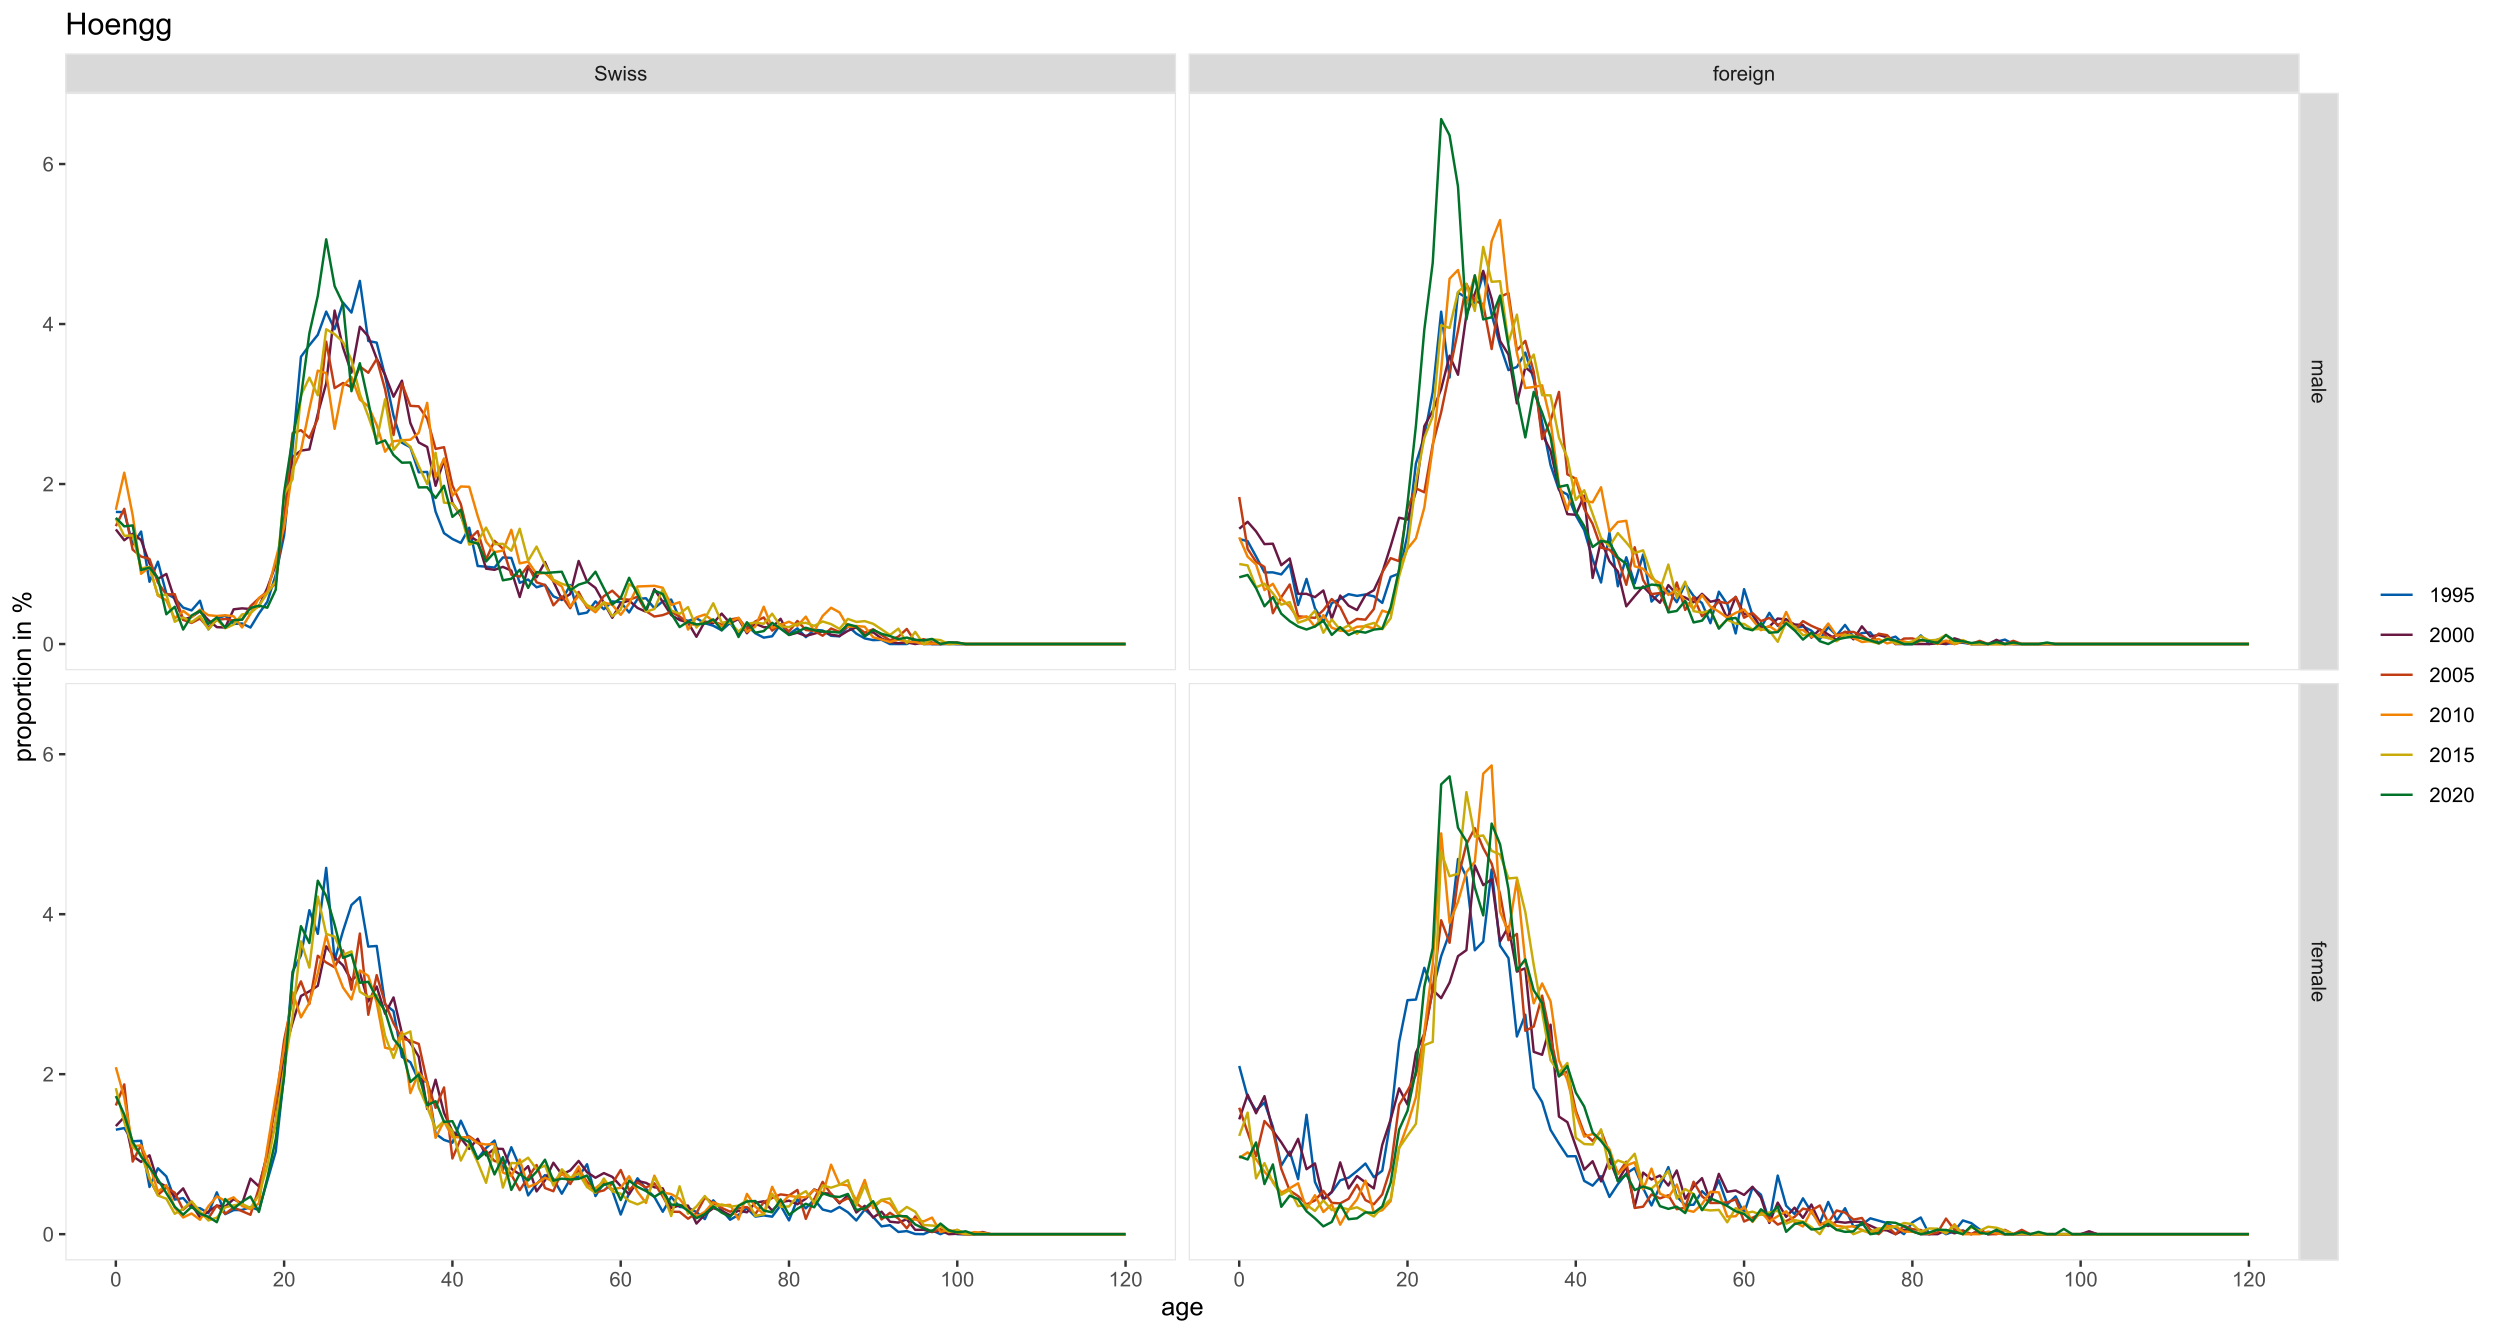 <?xml version="1.0" encoding="UTF-8"?>
<svg xmlns="http://www.w3.org/2000/svg" xmlns:xlink="http://www.w3.org/1999/xlink" width="1080pt" height="576pt" viewBox="0 0 1080 576" version="1.1">
<defs>
<g>
<symbol overflow="visible" id="glyph0-0">
<path style="stroke:none;" d="M 1.102 0 L 1.102 -5.5 L 5.5 -5.5 L 5.5 0 Z M 1.238 -0.137 L 5.363 -0.137 L 5.363 -5.363 L 1.238 -5.363 Z M 1.238 -0.137 "/>
</symbol>
<symbol overflow="visible" id="glyph0-1">
<path style="stroke:none;" d="M 0.395 -2.023 L 1.18 -2.094 C 1.215 -1.773 1.305 -1.516 1.441 -1.316 C 1.574 -1.113 1.785 -0.949 2.074 -0.828 C 2.359 -0.699 2.68 -0.637 3.043 -0.641 C 3.355 -0.637 3.637 -0.684 3.883 -0.781 C 4.125 -0.875 4.305 -1.008 4.426 -1.172 C 4.543 -1.336 4.605 -1.516 4.605 -1.711 C 4.605 -1.906 4.547 -2.078 4.434 -2.227 C 4.316 -2.375 4.129 -2.5 3.867 -2.602 C 3.695 -2.664 3.32 -2.766 2.746 -2.906 C 2.164 -3.047 1.758 -3.176 1.531 -3.301 C 1.227 -3.453 1.004 -3.648 0.855 -3.887 C 0.707 -4.117 0.633 -4.379 0.637 -4.672 C 0.633 -4.984 0.723 -5.281 0.906 -5.562 C 1.082 -5.836 1.344 -6.047 1.695 -6.191 C 2.039 -6.332 2.426 -6.402 2.852 -6.406 C 3.316 -6.402 3.73 -6.328 4.09 -6.18 C 4.445 -6.027 4.719 -5.805 4.91 -5.516 C 5.102 -5.219 5.203 -4.891 5.219 -4.523 L 4.422 -4.465 C 4.375 -4.863 4.23 -5.164 3.984 -5.367 C 3.734 -5.57 3.367 -5.672 2.887 -5.672 C 2.383 -5.672 2.016 -5.578 1.785 -5.395 C 1.555 -5.207 1.441 -4.984 1.441 -4.727 C 1.441 -4.496 1.52 -4.309 1.684 -4.168 C 1.84 -4.02 2.262 -3.871 2.941 -3.719 C 3.617 -3.562 4.082 -3.43 4.336 -3.316 C 4.703 -3.145 4.973 -2.93 5.148 -2.672 C 5.32 -2.414 5.406 -2.113 5.41 -1.777 C 5.406 -1.441 5.312 -1.129 5.121 -0.832 C 4.93 -0.535 4.652 -0.301 4.293 -0.137 C 3.93 0.027 3.527 0.105 3.082 0.109 C 2.512 0.105 2.031 0.023 1.648 -0.141 C 1.258 -0.305 0.957 -0.555 0.742 -0.891 C 0.52 -1.223 0.402 -1.598 0.395 -2.023 Z M 0.395 -2.023 "/>
</symbol>
<symbol overflow="visible" id="glyph0-2">
<path style="stroke:none;" d="M 1.422 0 L 0.027 -4.562 L 0.824 -4.562 L 1.551 -1.93 L 1.82 -0.949 C 1.832 -0.996 1.91 -1.309 2.059 -1.891 L 2.785 -4.562 L 3.578 -4.562 L 4.262 -1.918 L 4.492 -1.043 L 4.754 -1.926 L 5.535 -4.562 L 6.285 -4.562 L 4.859 0 L 4.055 0 L 3.332 -2.734 L 3.152 -3.512 L 2.23 0 Z M 1.422 0 "/>
</symbol>
<symbol overflow="visible" id="glyph0-3">
<path style="stroke:none;" d="M 0.586 -5.41 L 0.586 -6.301 L 1.359 -6.301 L 1.359 -5.41 Z M 0.586 0 L 0.586 -4.562 L 1.359 -4.562 L 1.359 0 Z M 0.586 0 "/>
</symbol>
<symbol overflow="visible" id="glyph0-4">
<path style="stroke:none;" d="M 0.27 -1.363 L 1.035 -1.484 C 1.078 -1.172 1.199 -0.938 1.395 -0.777 C 1.59 -0.609 1.863 -0.527 2.219 -0.531 C 2.57 -0.527 2.832 -0.602 3.008 -0.75 C 3.176 -0.895 3.262 -1.062 3.266 -1.258 C 3.262 -1.43 3.188 -1.566 3.039 -1.672 C 2.93 -1.734 2.664 -1.824 2.246 -1.934 C 1.676 -2.074 1.285 -2.195 1.066 -2.305 C 0.848 -2.406 0.68 -2.551 0.566 -2.738 C 0.453 -2.918 0.398 -3.125 0.398 -3.352 C 0.398 -3.555 0.445 -3.742 0.539 -3.914 C 0.633 -4.086 0.758 -4.23 0.918 -4.348 C 1.039 -4.434 1.203 -4.508 1.41 -4.574 C 1.617 -4.633 1.84 -4.664 2.078 -4.668 C 2.434 -4.664 2.75 -4.613 3.023 -4.512 C 3.293 -4.406 3.492 -4.266 3.621 -4.09 C 3.75 -3.914 3.84 -3.68 3.891 -3.387 L 3.133 -3.281 C 3.098 -3.516 2.996 -3.699 2.832 -3.832 C 2.664 -3.965 2.434 -4.031 2.137 -4.031 C 1.777 -4.031 1.523 -3.973 1.375 -3.855 C 1.223 -3.738 1.148 -3.598 1.148 -3.441 C 1.148 -3.34 1.18 -3.25 1.242 -3.172 C 1.305 -3.086 1.402 -3.02 1.539 -2.965 C 1.613 -2.934 1.84 -2.867 2.223 -2.766 C 2.766 -2.617 3.148 -2.496 3.367 -2.406 C 3.582 -2.312 3.75 -2.176 3.875 -2 C 3.996 -1.82 4.059 -1.602 4.062 -1.34 C 4.059 -1.078 3.984 -0.836 3.836 -0.609 C 3.684 -0.383 3.465 -0.207 3.184 -0.082 C 2.895 0.039 2.574 0.098 2.223 0.102 C 1.625 0.098 1.172 -0.02 0.863 -0.266 C 0.551 -0.508 0.355 -0.875 0.27 -1.363 Z M 0.27 -1.363 "/>
</symbol>
<symbol overflow="visible" id="glyph0-5">
<path style="stroke:none;" d="M 0.766 0 L 0.766 -3.961 L 0.082 -3.961 L 0.082 -4.562 L 0.766 -4.562 L 0.766 -5.047 C 0.762 -5.352 0.789 -5.582 0.848 -5.73 C 0.918 -5.93 1.047 -6.09 1.238 -6.219 C 1.422 -6.34 1.688 -6.402 2.027 -6.406 C 2.246 -6.402 2.484 -6.379 2.75 -6.328 L 2.633 -5.656 C 2.469 -5.68 2.32 -5.695 2.18 -5.699 C 1.945 -5.695 1.777 -5.645 1.68 -5.547 C 1.582 -5.445 1.535 -5.258 1.535 -4.984 L 1.535 -4.562 L 2.422 -4.562 L 2.422 -3.961 L 1.535 -3.961 L 1.535 0 Z M 0.766 0 "/>
</symbol>
<symbol overflow="visible" id="glyph0-6">
<path style="stroke:none;" d="M 0.293 -2.281 C 0.293 -3.125 0.527 -3.754 0.996 -4.16 C 1.387 -4.496 1.863 -4.664 2.434 -4.668 C 3.059 -4.664 3.57 -4.457 3.969 -4.051 C 4.363 -3.637 4.562 -3.07 4.566 -2.348 C 4.562 -1.758 4.477 -1.297 4.301 -0.961 C 4.125 -0.625 3.867 -0.363 3.535 -0.176 C 3.195 0.008 2.828 0.098 2.434 0.102 C 1.789 0.098 1.273 -0.102 0.883 -0.512 C 0.488 -0.918 0.293 -1.508 0.293 -2.281 Z M 1.086 -2.281 C 1.082 -1.695 1.211 -1.258 1.469 -0.969 C 1.723 -0.672 2.043 -0.527 2.434 -0.531 C 2.812 -0.527 3.133 -0.672 3.391 -0.969 C 3.645 -1.258 3.773 -1.707 3.773 -2.309 C 3.773 -2.871 3.645 -3.297 3.387 -3.59 C 3.129 -3.879 2.809 -4.023 2.434 -4.027 C 2.043 -4.023 1.723 -3.879 1.469 -3.594 C 1.211 -3.301 1.082 -2.863 1.086 -2.281 Z M 1.086 -2.281 "/>
</symbol>
<symbol overflow="visible" id="glyph0-7">
<path style="stroke:none;" d="M 0.57 0 L 0.57 -4.562 L 1.266 -4.562 L 1.266 -3.871 C 1.445 -4.191 1.609 -4.406 1.758 -4.512 C 1.906 -4.613 2.07 -4.664 2.258 -4.668 C 2.516 -4.664 2.781 -4.582 3.051 -4.418 L 2.785 -3.699 C 2.59 -3.809 2.402 -3.867 2.219 -3.867 C 2.047 -3.867 1.895 -3.816 1.762 -3.715 C 1.625 -3.613 1.527 -3.473 1.473 -3.293 C 1.383 -3.016 1.34 -2.715 1.344 -2.391 L 1.344 0 Z M 0.57 0 "/>
</symbol>
<symbol overflow="visible" id="glyph0-8">
<path style="stroke:none;" d="M 3.703 -1.469 L 4.504 -1.371 C 4.375 -0.902 4.141 -0.539 3.801 -0.285 C 3.461 -0.027 3.027 0.098 2.496 0.102 C 1.828 0.098 1.297 -0.102 0.906 -0.512 C 0.512 -0.918 0.316 -1.496 0.32 -2.242 C 0.316 -3.008 0.516 -3.605 0.914 -4.031 C 1.309 -4.453 1.82 -4.664 2.453 -4.668 C 3.059 -4.664 3.555 -4.457 3.945 -4.043 C 4.328 -3.629 4.523 -3.043 4.527 -2.289 C 4.523 -2.242 4.523 -2.176 4.523 -2.086 L 1.121 -2.086 C 1.145 -1.582 1.289 -1.195 1.547 -0.93 C 1.801 -0.66 2.117 -0.527 2.5 -0.531 C 2.781 -0.527 3.023 -0.602 3.227 -0.754 C 3.426 -0.902 3.586 -1.141 3.703 -1.469 Z M 1.164 -2.719 L 3.711 -2.719 C 3.672 -3.102 3.578 -3.387 3.422 -3.582 C 3.172 -3.879 2.852 -4.031 2.461 -4.031 C 2.105 -4.031 1.805 -3.91 1.566 -3.672 C 1.32 -3.434 1.188 -3.117 1.164 -2.719 Z M 1.164 -2.719 "/>
</symbol>
<symbol overflow="visible" id="glyph0-9">
<path style="stroke:none;" d="M 0.438 0.379 L 1.191 0.488 C 1.219 0.719 1.309 0.891 1.453 0.996 C 1.645 1.137 1.906 1.207 2.238 1.211 C 2.598 1.207 2.871 1.137 3.066 0.996 C 3.258 0.852 3.391 0.648 3.465 0.395 C 3.5 0.234 3.52 -0.094 3.52 -0.598 C 3.18 -0.199 2.758 0 2.258 0 C 1.625 0 1.141 -0.227 0.801 -0.68 C 0.453 -1.133 0.281 -1.676 0.285 -2.309 C 0.281 -2.742 0.359 -3.141 0.52 -3.512 C 0.676 -3.879 0.906 -4.164 1.207 -4.367 C 1.504 -4.562 1.855 -4.664 2.262 -4.668 C 2.797 -4.664 3.238 -4.445 3.594 -4.012 L 3.594 -4.562 L 4.305 -4.562 L 4.305 -0.617 C 4.301 0.094 4.227 0.594 4.086 0.891 C 3.938 1.188 3.711 1.422 3.398 1.594 C 3.086 1.766 2.699 1.852 2.242 1.852 C 1.695 1.852 1.254 1.727 0.922 1.484 C 0.586 1.234 0.426 0.867 0.438 0.379 Z M 1.078 -2.363 C 1.078 -1.762 1.195 -1.324 1.434 -1.051 C 1.672 -0.773 1.969 -0.637 2.328 -0.641 C 2.68 -0.637 2.98 -0.773 3.223 -1.051 C 3.461 -1.32 3.578 -1.75 3.582 -2.336 C 3.578 -2.895 3.457 -3.316 3.211 -3.602 C 2.961 -3.883 2.66 -4.023 2.316 -4.027 C 1.969 -4.023 1.676 -3.883 1.438 -3.605 C 1.195 -3.324 1.078 -2.91 1.078 -2.363 Z M 1.078 -2.363 "/>
</symbol>
<symbol overflow="visible" id="glyph0-10">
<path style="stroke:none;" d="M 0.578 0 L 0.578 -4.562 L 1.277 -4.562 L 1.277 -3.914 C 1.609 -4.414 2.09 -4.664 2.727 -4.668 C 3 -4.664 3.254 -4.613 3.484 -4.52 C 3.715 -4.418 3.887 -4.289 4.004 -4.129 C 4.113 -3.969 4.195 -3.777 4.246 -3.559 C 4.273 -3.41 4.289 -3.16 4.289 -2.805 L 4.289 0 L 3.516 0 L 3.516 -2.777 C 3.516 -3.09 3.484 -3.324 3.426 -3.484 C 3.363 -3.637 3.258 -3.762 3.105 -3.855 C 2.949 -3.949 2.77 -3.996 2.566 -3.996 C 2.234 -3.996 1.949 -3.891 1.711 -3.68 C 1.469 -3.469 1.348 -3.07 1.352 -2.492 L 1.352 0 Z M 0.578 0 "/>
</symbol>
<symbol overflow="visible" id="glyph0-11">
<path style="stroke:none;" d="M 0.367 -3.105 C 0.363 -3.848 0.438 -4.445 0.594 -4.902 C 0.742 -5.355 0.973 -5.707 1.277 -5.953 C 1.578 -6.199 1.957 -6.32 2.418 -6.324 C 2.754 -6.32 3.051 -6.254 3.309 -6.121 C 3.562 -5.984 3.773 -5.789 3.938 -5.531 C 4.102 -5.273 4.23 -4.961 4.328 -4.594 C 4.422 -4.227 4.469 -3.73 4.473 -3.105 C 4.469 -2.367 4.395 -1.77 4.242 -1.316 C 4.09 -0.859 3.863 -0.508 3.562 -0.262 C 3.258 -0.016 2.875 0.105 2.418 0.109 C 1.809 0.105 1.332 -0.109 0.988 -0.547 C 0.57 -1.066 0.363 -1.922 0.367 -3.105 Z M 1.16 -3.105 C 1.16 -2.07 1.281 -1.379 1.523 -1.039 C 1.766 -0.695 2.062 -0.527 2.418 -0.527 C 2.773 -0.527 3.074 -0.699 3.316 -1.043 C 3.559 -1.387 3.68 -2.074 3.68 -3.105 C 3.68 -4.145 3.559 -4.832 3.316 -5.172 C 3.074 -5.512 2.77 -5.684 2.41 -5.684 C 2.051 -5.684 1.77 -5.531 1.559 -5.234 C 1.293 -4.844 1.16 -4.137 1.16 -3.105 Z M 1.16 -3.105 "/>
</symbol>
<symbol overflow="visible" id="glyph0-12">
<path style="stroke:none;" d="M 4.43 -0.742 L 4.43 0 L 0.266 0 C 0.258 -0.188 0.289 -0.367 0.355 -0.539 C 0.461 -0.82 0.629 -1.098 0.863 -1.375 C 1.094 -1.648 1.434 -1.965 1.879 -2.328 C 2.562 -2.887 3.023 -3.332 3.266 -3.664 C 3.5 -3.988 3.621 -4.301 3.625 -4.594 C 3.621 -4.898 3.512 -5.156 3.297 -5.367 C 3.074 -5.578 2.789 -5.684 2.441 -5.684 C 2.066 -5.684 1.77 -5.57 1.547 -5.348 C 1.32 -5.125 1.207 -4.816 1.207 -4.422 L 0.414 -4.504 C 0.465 -5.094 0.668 -5.543 1.027 -5.855 C 1.379 -6.164 1.855 -6.32 2.457 -6.324 C 3.059 -6.32 3.539 -6.152 3.891 -5.82 C 4.242 -5.484 4.418 -5.07 4.422 -4.578 C 4.418 -4.32 4.367 -4.074 4.266 -3.832 C 4.164 -3.59 3.992 -3.332 3.754 -3.062 C 3.512 -2.793 3.113 -2.426 2.562 -1.957 C 2.094 -1.566 1.797 -1.301 1.664 -1.16 C 1.531 -1.02 1.422 -0.879 1.34 -0.742 Z M 4.43 -0.742 "/>
</symbol>
<symbol overflow="visible" id="glyph0-13">
<path style="stroke:none;" d="M 2.844 0 L 2.844 -1.508 L 0.113 -1.508 L 0.113 -2.219 L 2.988 -6.301 L 3.617 -6.301 L 3.617 -2.219 L 4.469 -2.219 L 4.469 -1.508 L 3.617 -1.508 L 3.617 0 Z M 2.844 -2.219 L 2.844 -5.059 L 0.871 -2.219 Z M 2.844 -2.219 "/>
</symbol>
<symbol overflow="visible" id="glyph0-14">
<path style="stroke:none;" d="M 4.379 -4.758 L 3.609 -4.695 C 3.539 -4.996 3.441 -5.219 3.316 -5.359 C 3.105 -5.574 2.848 -5.684 2.543 -5.688 C 2.297 -5.684 2.078 -5.617 1.895 -5.484 C 1.648 -5.305 1.457 -5.043 1.32 -4.703 C 1.176 -4.363 1.105 -3.879 1.102 -3.25 C 1.285 -3.531 1.512 -3.742 1.781 -3.879 C 2.051 -4.016 2.332 -4.082 2.629 -4.086 C 3.141 -4.082 3.578 -3.895 3.945 -3.516 C 4.305 -3.137 4.488 -2.645 4.492 -2.047 C 4.488 -1.648 4.402 -1.281 4.234 -0.941 C 4.062 -0.602 3.828 -0.34 3.531 -0.16 C 3.23 0.02 2.895 0.105 2.52 0.109 C 1.871 0.105 1.344 -0.129 0.941 -0.602 C 0.531 -1.074 0.328 -1.855 0.332 -2.949 C 0.328 -4.16 0.551 -5.047 1.004 -5.602 C 1.395 -6.082 1.926 -6.32 2.59 -6.324 C 3.086 -6.32 3.492 -6.184 3.809 -5.906 C 4.125 -5.629 4.312 -5.246 4.379 -4.758 Z M 1.219 -2.039 C 1.219 -1.773 1.273 -1.516 1.387 -1.273 C 1.5 -1.027 1.66 -0.844 1.863 -0.719 C 2.066 -0.59 2.277 -0.527 2.504 -0.527 C 2.828 -0.527 3.109 -0.656 3.348 -0.922 C 3.578 -1.184 3.695 -1.543 3.699 -2 C 3.695 -2.43 3.582 -2.773 3.352 -3.027 C 3.117 -3.273 2.824 -3.398 2.477 -3.402 C 2.121 -3.398 1.824 -3.273 1.582 -3.027 C 1.34 -2.773 1.219 -2.445 1.219 -2.039 Z M 1.219 -2.039 "/>
</symbol>
<symbol overflow="visible" id="glyph0-15">
<path style="stroke:none;" d="M 1.555 -3.418 C 1.23 -3.531 0.992 -3.699 0.84 -3.918 C 0.684 -4.133 0.609 -4.395 0.609 -4.699 C 0.609 -5.156 0.773 -5.539 1.102 -5.855 C 1.43 -6.164 1.867 -6.32 2.418 -6.324 C 2.969 -6.32 3.41 -6.16 3.746 -5.844 C 4.078 -5.523 4.246 -5.137 4.25 -4.68 C 4.246 -4.387 4.172 -4.133 4.02 -3.918 C 3.863 -3.699 3.629 -3.531 3.32 -3.418 C 3.707 -3.285 4 -3.082 4.203 -2.805 C 4.402 -2.52 4.504 -2.184 4.508 -1.801 C 4.504 -1.258 4.312 -0.805 3.934 -0.441 C 3.551 -0.074 3.051 0.105 2.434 0.109 C 1.809 0.105 1.309 -0.074 0.926 -0.441 C 0.543 -0.809 0.352 -1.27 0.355 -1.82 C 0.352 -2.23 0.457 -2.574 0.668 -2.852 C 0.875 -3.125 1.168 -3.312 1.555 -3.418 Z M 1.402 -4.727 C 1.398 -4.426 1.496 -4.184 1.688 -3.996 C 1.879 -3.805 2.129 -3.707 2.438 -3.711 C 2.734 -3.707 2.977 -3.801 3.168 -3.992 C 3.355 -4.176 3.449 -4.406 3.453 -4.684 C 3.449 -4.965 3.352 -5.203 3.16 -5.398 C 2.961 -5.586 2.719 -5.684 2.43 -5.688 C 2.129 -5.684 1.883 -5.59 1.691 -5.402 C 1.496 -5.215 1.398 -4.988 1.402 -4.727 Z M 1.152 -1.816 C 1.148 -1.598 1.199 -1.383 1.309 -1.176 C 1.41 -0.969 1.566 -0.809 1.773 -0.695 C 1.98 -0.582 2.203 -0.527 2.441 -0.527 C 2.809 -0.527 3.113 -0.645 3.355 -0.883 C 3.594 -1.121 3.715 -1.426 3.719 -1.793 C 3.715 -2.164 3.59 -2.469 3.344 -2.715 C 3.094 -2.957 2.785 -3.082 2.414 -3.082 C 2.051 -3.082 1.75 -2.961 1.512 -2.719 C 1.27 -2.477 1.148 -2.176 1.152 -1.816 Z M 1.152 -1.816 "/>
</symbol>
<symbol overflow="visible" id="glyph0-16">
<path style="stroke:none;" d="M 3.277 0 L 2.504 0 L 2.504 -4.93 C 2.316 -4.75 2.074 -4.574 1.773 -4.395 C 1.469 -4.215 1.195 -4.082 0.957 -3.996 L 0.957 -4.742 C 1.387 -4.941 1.766 -5.188 2.09 -5.48 C 2.414 -5.77 2.645 -6.051 2.781 -6.324 L 3.277 -6.324 Z M 3.277 0 "/>
</symbol>
<symbol overflow="visible" id="glyph0-17">
<path style="stroke:none;" d="M 0.48 -1.457 L 1.227 -1.527 C 1.285 -1.172 1.406 -0.918 1.586 -0.762 C 1.762 -0.605 1.988 -0.527 2.27 -0.527 C 2.504 -0.527 2.715 -0.582 2.895 -0.691 C 3.074 -0.801 3.219 -0.945 3.336 -1.129 C 3.445 -1.309 3.543 -1.555 3.621 -1.863 C 3.699 -2.172 3.738 -2.484 3.738 -2.809 C 3.738 -2.84 3.734 -2.895 3.734 -2.965 C 3.578 -2.715 3.367 -2.512 3.102 -2.363 C 2.828 -2.207 2.539 -2.133 2.23 -2.137 C 1.707 -2.133 1.266 -2.32 0.906 -2.703 C 0.543 -3.078 0.363 -3.578 0.367 -4.199 C 0.363 -4.836 0.551 -5.348 0.93 -5.738 C 1.305 -6.125 1.777 -6.32 2.348 -6.324 C 2.754 -6.32 3.129 -6.211 3.469 -5.992 C 3.809 -5.77 4.066 -5.457 4.242 -5.051 C 4.418 -4.641 4.504 -4.047 4.508 -3.277 C 4.504 -2.469 4.418 -1.828 4.246 -1.355 C 4.07 -0.875 3.809 -0.512 3.465 -0.266 C 3.117 -0.016 2.715 0.105 2.25 0.109 C 1.758 0.105 1.355 -0.027 1.043 -0.301 C 0.73 -0.574 0.543 -0.961 0.48 -1.457 Z M 3.648 -4.238 C 3.645 -4.676 3.527 -5.027 3.293 -5.293 C 3.055 -5.551 2.77 -5.684 2.441 -5.684 C 2.094 -5.684 1.793 -5.543 1.543 -5.262 C 1.285 -4.98 1.16 -4.617 1.16 -4.172 C 1.16 -3.77 1.281 -3.441 1.523 -3.195 C 1.766 -2.941 2.062 -2.816 2.418 -2.82 C 2.773 -2.816 3.066 -2.941 3.301 -3.195 C 3.527 -3.441 3.645 -3.789 3.648 -4.238 Z M 3.648 -4.238 "/>
</symbol>
<symbol overflow="visible" id="glyph0-18">
<path style="stroke:none;" d="M 0.367 -1.648 L 1.176 -1.719 C 1.234 -1.32 1.375 -1.023 1.594 -0.824 C 1.812 -0.625 2.078 -0.527 2.391 -0.527 C 2.762 -0.527 3.074 -0.668 3.336 -0.949 C 3.59 -1.23 3.719 -1.602 3.723 -2.066 C 3.719 -2.504 3.594 -2.852 3.348 -3.109 C 3.098 -3.363 2.773 -3.492 2.375 -3.492 C 2.125 -3.492 1.902 -3.434 1.703 -3.32 C 1.5 -3.207 1.344 -3.062 1.23 -2.883 L 0.504 -2.977 L 1.113 -6.215 L 4.246 -6.215 L 4.246 -5.473 L 1.73 -5.473 L 1.391 -3.781 C 1.766 -4.039 2.164 -4.172 2.582 -4.176 C 3.129 -4.172 3.594 -3.98 3.973 -3.605 C 4.352 -3.223 4.539 -2.734 4.543 -2.137 C 4.539 -1.562 4.375 -1.07 4.043 -0.656 C 3.637 -0.148 3.086 0.105 2.391 0.109 C 1.816 0.105 1.348 -0.051 0.984 -0.371 C 0.621 -0.691 0.414 -1.117 0.367 -1.648 Z M 0.367 -1.648 "/>
</symbol>
<symbol overflow="visible" id="glyph1-0">
<path style="stroke:none;" d="M 0 1.102 L 5.5 1.102 L 5.5 5.5 L 0 5.5 Z M 0.137 1.238 L 0.137 5.363 L 5.363 5.363 L 5.363 1.238 Z M 0.137 1.238 "/>
</symbol>
<symbol overflow="visible" id="glyph1-1">
<path style="stroke:none;" d="M 0 0.578 L 4.562 0.578 L 4.562 1.273 L 3.922 1.273 C 4.141 1.414 4.32 1.605 4.461 1.844 C 4.594 2.078 4.664 2.348 4.668 2.656 C 4.664 2.992 4.594 3.27 4.457 3.488 C 4.312 3.699 4.117 3.852 3.867 3.945 C 4.398 4.301 4.664 4.773 4.668 5.355 C 4.664 5.805 4.539 6.148 4.289 6.395 C 4.039 6.637 3.652 6.762 3.133 6.762 L 0 6.762 L 0 5.996 L 2.875 5.996 C 3.184 5.992 3.406 5.969 3.543 5.918 C 3.676 5.867 3.785 5.773 3.871 5.645 C 3.953 5.512 3.996 5.359 3.996 5.184 C 3.996 4.859 3.887 4.594 3.676 4.383 C 3.457 4.172 3.117 4.066 2.652 4.066 L 0 4.066 L 0 3.293 L 2.965 3.293 C 3.309 3.293 3.566 3.227 3.738 3.102 C 3.91 2.973 3.996 2.77 3.996 2.484 C 3.996 2.266 3.938 2.062 3.824 1.879 C 3.707 1.691 3.539 1.559 3.32 1.477 C 3.098 1.391 2.781 1.348 2.367 1.352 L 0 1.352 Z M 0 0.578 "/>
</symbol>
<symbol overflow="visible" id="glyph1-2">
<path style="stroke:none;" d="M 0.562 3.559 C 0.32 3.27 0.148 2.996 0.047 2.73 C -0.051 2.465 -0.098 2.18 -0.102 1.879 C -0.098 1.375 0.02 0.988 0.266 0.719 C 0.508 0.449 0.82 0.316 1.203 0.316 C 1.422 0.316 1.629 0.367 1.816 0.469 C 2 0.57 2.148 0.703 2.262 0.867 C 2.371 1.031 2.453 1.215 2.516 1.426 C 2.551 1.574 2.59 1.805 2.629 2.113 C 2.703 2.734 2.793 3.195 2.895 3.492 C 3 3.492 3.066 3.492 3.098 3.496 C 3.41 3.492 3.633 3.418 3.766 3.277 C 3.938 3.074 4.023 2.781 4.027 2.398 C 4.023 2.031 3.961 1.762 3.836 1.59 C 3.707 1.414 3.48 1.289 3.16 1.207 L 3.262 0.449 C 3.582 0.516 3.844 0.629 4.043 0.789 C 4.242 0.945 4.395 1.172 4.504 1.473 C 4.609 1.77 4.664 2.117 4.668 2.508 C 4.664 2.898 4.617 3.215 4.527 3.457 C 4.434 3.699 4.32 3.879 4.184 3.996 C 4.043 4.109 3.867 4.188 3.656 4.238 C 3.523 4.258 3.285 4.27 2.945 4.273 L 1.914 4.273 C 1.191 4.27 0.734 4.289 0.547 4.324 C 0.352 4.355 0.172 4.418 0 4.52 L 0 3.711 C 0.16 3.629 0.348 3.578 0.562 3.559 Z M 2.289 3.492 C 2.172 3.211 2.074 2.789 2 2.23 C 1.949 1.91 1.898 1.684 1.844 1.555 C 1.785 1.422 1.699 1.32 1.59 1.25 C 1.477 1.176 1.355 1.141 1.227 1.145 C 1.016 1.141 0.844 1.219 0.707 1.379 C 0.57 1.531 0.504 1.762 0.504 2.062 C 0.504 2.359 0.566 2.621 0.699 2.855 C 0.824 3.086 1.004 3.258 1.234 3.367 C 1.406 3.449 1.664 3.492 2.008 3.492 Z M 2.289 3.492 "/>
</symbol>
<symbol overflow="visible" id="glyph1-3">
<path style="stroke:none;" d="M 0 0.562 L 6.301 0.562 L 6.301 1.336 L 0 1.336 Z M 0 0.562 "/>
</symbol>
<symbol overflow="visible" id="glyph1-4">
<path style="stroke:none;" d="M 1.469 3.703 L 1.371 4.504 C 0.902 4.375 0.539 4.141 0.285 3.801 C 0.027 3.461 -0.098 3.027 -0.102 2.496 C -0.098 1.828 0.102 1.297 0.512 0.906 C 0.918 0.512 1.496 0.316 2.242 0.32 C 3.008 0.316 3.605 0.516 4.031 0.914 C 4.453 1.309 4.664 1.82 4.668 2.453 C 4.664 3.059 4.457 3.555 4.043 3.945 C 3.629 4.328 3.043 4.523 2.289 4.527 C 2.242 4.523 2.176 4.523 2.086 4.523 L 2.086 1.121 C 1.582 1.145 1.195 1.289 0.93 1.547 C 0.66 1.801 0.527 2.117 0.531 2.5 C 0.527 2.781 0.602 3.023 0.754 3.227 C 0.902 3.426 1.141 3.586 1.469 3.703 Z M 2.719 1.164 L 2.719 3.711 C 3.102 3.672 3.387 3.578 3.582 3.422 C 3.879 3.172 4.031 2.852 4.031 2.461 C 4.031 2.105 3.91 1.805 3.672 1.566 C 3.434 1.32 3.117 1.188 2.719 1.164 Z M 2.719 1.164 "/>
</symbol>
<symbol overflow="visible" id="glyph1-5">
<path style="stroke:none;" d="M 0 0.766 L 3.961 0.766 L 3.961 0.082 L 4.562 0.082 L 4.562 0.766 L 5.047 0.766 C 5.352 0.762 5.582 0.789 5.73 0.848 C 5.93 0.918 6.09 1.047 6.219 1.238 C 6.34 1.422 6.402 1.688 6.406 2.027 C 6.402 2.246 6.379 2.484 6.328 2.75 L 5.656 2.633 C 5.68 2.469 5.695 2.32 5.699 2.18 C 5.695 1.941 5.645 1.773 5.547 1.68 C 5.445 1.582 5.258 1.535 4.984 1.535 L 4.562 1.535 L 4.562 2.422 L 3.961 2.422 L 3.961 1.535 L 0 1.535 Z M 0 0.766 "/>
</symbol>
<symbol overflow="visible" id="glyph2-0">
<path style="stroke:none;" d="M 1.375 0 L 1.375 -6.875 L 6.875 -6.875 L 6.875 0 Z M 1.547 -0.172 L 6.703 -0.172 L 6.703 -6.703 L 1.547 -6.703 Z M 1.547 -0.172 "/>
</symbol>
<symbol overflow="visible" id="glyph2-1">
<path style="stroke:none;" d="M 4.445 -0.703 C 4.086 -0.398 3.742 -0.184 3.414 -0.059 C 3.082 0.066 2.727 0.129 2.348 0.129 C 1.719 0.129 1.238 -0.023 0.902 -0.328 C 0.566 -0.633 0.398 -1.023 0.398 -1.504 C 0.398 -1.781 0.461 -2.035 0.586 -2.27 C 0.711 -2.496 0.875 -2.684 1.086 -2.824 C 1.289 -2.965 1.523 -3.07 1.781 -3.141 C 1.969 -3.191 2.254 -3.238 2.641 -3.289 C 3.418 -3.375 3.992 -3.488 4.367 -3.621 C 4.367 -3.754 4.371 -3.836 4.371 -3.871 C 4.371 -4.266 4.277 -4.543 4.098 -4.703 C 3.848 -4.918 3.48 -5.027 2.996 -5.031 C 2.539 -5.027 2.203 -4.949 1.988 -4.793 C 1.77 -4.633 1.609 -4.352 1.508 -3.949 L 0.562 -4.078 C 0.648 -4.48 0.789 -4.805 0.988 -5.055 C 1.184 -5.301 1.469 -5.492 1.844 -5.629 C 2.215 -5.762 2.645 -5.828 3.137 -5.832 C 3.621 -5.828 4.02 -5.773 4.324 -5.66 C 4.629 -5.543 4.852 -5.398 4.996 -5.227 C 5.137 -5.055 5.238 -4.836 5.297 -4.57 C 5.328 -4.406 5.344 -4.109 5.344 -3.68 L 5.344 -2.391 C 5.344 -1.492 5.363 -0.922 5.406 -0.684 C 5.445 -0.445 5.527 -0.219 5.648 0 L 4.641 0 C 4.539 -0.199 4.473 -0.434 4.445 -0.703 Z M 4.367 -2.863 C 4.012 -2.719 3.488 -2.598 2.789 -2.496 C 2.391 -2.438 2.105 -2.371 1.941 -2.301 C 1.773 -2.227 1.648 -2.121 1.562 -1.988 C 1.473 -1.848 1.43 -1.695 1.43 -1.531 C 1.43 -1.27 1.527 -1.055 1.723 -0.887 C 1.918 -0.711 2.203 -0.625 2.578 -0.629 C 2.949 -0.625 3.277 -0.707 3.57 -0.871 C 3.859 -1.031 4.074 -1.254 4.211 -1.543 C 4.312 -1.754 4.363 -2.078 4.367 -2.508 Z M 4.367 -2.863 "/>
</symbol>
<symbol overflow="visible" id="glyph2-2">
<path style="stroke:none;" d="M 0.547 0.473 L 1.488 0.613 C 1.527 0.898 1.637 1.109 1.816 1.246 C 2.055 1.422 2.379 1.512 2.797 1.516 C 3.242 1.512 3.59 1.422 3.832 1.246 C 4.074 1.062 4.238 0.812 4.328 0.492 C 4.379 0.297 4.402 -0.113 4.398 -0.746 C 3.973 -0.246 3.445 0 2.82 0 C 2.031 0 1.426 -0.281 1 -0.848 C 0.566 -1.41 0.352 -2.09 0.355 -2.883 C 0.352 -3.426 0.449 -3.926 0.648 -4.391 C 0.844 -4.848 1.129 -5.203 1.504 -5.457 C 1.875 -5.703 2.316 -5.828 2.824 -5.832 C 3.496 -5.828 4.051 -5.559 4.492 -5.016 L 4.492 -5.703 L 5.383 -5.703 L 5.383 -0.773 C 5.379 0.113 5.289 0.742 5.109 1.113 C 4.93 1.484 4.641 1.777 4.25 1.992 C 3.855 2.207 3.375 2.312 2.805 2.316 C 2.121 2.312 1.57 2.16 1.152 1.855 C 0.734 1.547 0.531 1.086 0.547 0.473 Z M 1.348 -2.953 C 1.348 -2.203 1.496 -1.656 1.793 -1.316 C 2.09 -0.969 2.461 -0.797 2.91 -0.801 C 3.352 -0.797 3.723 -0.969 4.027 -1.312 C 4.324 -1.656 4.477 -2.191 4.48 -2.922 C 4.477 -3.617 4.32 -4.145 4.016 -4.5 C 3.703 -4.852 3.332 -5.027 2.895 -5.031 C 2.465 -5.027 2.098 -4.852 1.797 -4.508 C 1.496 -4.156 1.348 -3.641 1.348 -2.953 Z M 1.348 -2.953 "/>
</symbol>
<symbol overflow="visible" id="glyph2-3">
<path style="stroke:none;" d="M 4.629 -1.836 L 5.629 -1.715 C 5.469 -1.125 5.176 -0.672 4.75 -0.352 C 4.324 -0.031 3.781 0.129 3.121 0.129 C 2.281 0.129 1.617 -0.125 1.133 -0.641 C 0.641 -1.152 0.398 -1.875 0.402 -2.805 C 0.398 -3.762 0.645 -4.504 1.145 -5.035 C 1.637 -5.562 2.277 -5.828 3.066 -5.832 C 3.824 -5.828 4.449 -5.57 4.934 -5.051 C 5.418 -4.531 5.66 -3.801 5.66 -2.863 C 5.66 -2.805 5.656 -2.719 5.656 -2.605 L 1.402 -2.605 C 1.434 -1.977 1.613 -1.496 1.934 -1.164 C 2.25 -0.828 2.645 -0.66 3.125 -0.664 C 3.477 -0.66 3.781 -0.754 4.031 -0.945 C 4.281 -1.129 4.48 -1.426 4.629 -1.836 Z M 1.457 -3.398 L 4.641 -3.398 C 4.598 -3.879 4.473 -4.238 4.273 -4.48 C 3.961 -4.852 3.562 -5.039 3.078 -5.039 C 2.629 -5.039 2.258 -4.891 1.957 -4.594 C 1.652 -4.297 1.484 -3.898 1.457 -3.398 Z M 1.457 -3.398 "/>
</symbol>
<symbol overflow="visible" id="glyph3-0">
<path style="stroke:none;" d="M 0 -1.375 L -6.875 -1.375 L -6.875 -6.875 L 0 -6.875 Z M -0.172 -1.547 L -0.172 -6.703 L -6.703 -6.703 L -6.703 -1.547 Z M -0.172 -1.547 "/>
</symbol>
<symbol overflow="visible" id="glyph3-1">
<path style="stroke:none;" d="M 2.188 -0.727 L -5.703 -0.727 L -5.703 -1.605 L -4.961 -1.605 C -5.25 -1.812 -5.469 -2.047 -5.613 -2.309 C -5.758 -2.57 -5.828 -2.887 -5.832 -3.262 C -5.828 -3.746 -5.703 -4.176 -5.457 -4.551 C -5.203 -4.922 -4.852 -5.203 -4.395 -5.391 C -3.938 -5.578 -3.438 -5.672 -2.895 -5.676 C -2.309 -5.672 -1.781 -5.566 -1.316 -5.359 C -0.848 -5.148 -0.488 -4.844 -0.242 -4.449 C 0.008 -4.047 0.129 -3.629 0.129 -3.191 C 0.129 -2.867 0.062 -2.578 -0.074 -2.32 C -0.207 -2.062 -0.379 -1.852 -0.59 -1.691 L 2.188 -1.691 Z M -2.82 -1.602 C -2.082 -1.598 -1.539 -1.746 -1.191 -2.047 C -0.836 -2.34 -0.66 -2.699 -0.664 -3.125 C -0.66 -3.551 -0.844 -3.918 -1.211 -4.227 C -1.574 -4.531 -2.137 -4.688 -2.898 -4.688 C -3.625 -4.688 -4.168 -4.535 -4.531 -4.238 C -4.891 -3.938 -5.074 -3.582 -5.074 -3.168 C -5.074 -2.754 -4.879 -2.391 -4.496 -2.074 C -4.109 -1.758 -3.551 -1.598 -2.82 -1.602 Z M -2.82 -1.602 "/>
</symbol>
<symbol overflow="visible" id="glyph3-2">
<path style="stroke:none;" d="M 0 -0.715 L -5.703 -0.715 L -5.703 -1.586 L -4.84 -1.586 C -5.242 -1.805 -5.508 -2.008 -5.637 -2.199 C -5.766 -2.383 -5.828 -2.59 -5.832 -2.82 C -5.828 -3.141 -5.727 -3.473 -5.523 -3.812 L -4.625 -3.48 C -4.762 -3.242 -4.832 -3.004 -4.836 -2.773 C -4.832 -2.555 -4.77 -2.363 -4.645 -2.199 C -4.516 -2.027 -4.34 -1.91 -4.113 -1.844 C -3.77 -1.73 -3.391 -1.676 -2.984 -1.68 L 0 -1.68 Z M 0 -0.715 "/>
</symbol>
<symbol overflow="visible" id="glyph3-3">
<path style="stroke:none;" d="M -2.852 -0.367 C -3.906 -0.363 -4.688 -0.656 -5.199 -1.246 C -5.617 -1.734 -5.828 -2.332 -5.832 -3.039 C -5.828 -3.82 -5.574 -4.461 -5.062 -4.961 C -4.547 -5.457 -3.836 -5.707 -2.934 -5.711 C -2.195 -5.707 -1.617 -5.598 -1.199 -5.379 C -0.777 -5.156 -0.449 -4.832 -0.219 -4.414 C 0.016 -3.992 0.129 -3.535 0.129 -3.039 C 0.129 -2.238 -0.125 -1.594 -0.637 -1.105 C -1.148 -0.609 -1.887 -0.363 -2.852 -0.367 Z M -2.852 -1.359 C -2.121 -1.359 -1.574 -1.516 -1.211 -1.836 C -0.844 -2.152 -0.66 -2.555 -0.664 -3.039 C -0.66 -3.516 -0.844 -3.914 -1.211 -4.234 C -1.574 -4.551 -2.133 -4.711 -2.883 -4.715 C -3.586 -4.711 -4.117 -4.551 -4.484 -4.234 C -4.844 -3.91 -5.027 -3.512 -5.031 -3.039 C -5.027 -2.555 -4.848 -2.152 -4.488 -1.836 C -4.129 -1.516 -3.582 -1.359 -2.852 -1.359 Z M -2.852 -1.359 "/>
</symbol>
<symbol overflow="visible" id="glyph3-4">
<path style="stroke:none;" d="M -0.863 -2.836 L -0.012 -2.977 C 0.043 -2.703 0.07 -2.457 0.074 -2.246 C 0.07 -1.891 0.02 -1.621 -0.09 -1.43 C -0.199 -1.234 -0.348 -1.098 -0.527 -1.02 C -0.707 -0.941 -1.086 -0.902 -1.672 -0.902 L -4.953 -0.902 L -4.953 -0.195 L -5.703 -0.195 L -5.703 -0.902 L -7.117 -0.902 L -7.695 -1.863 L -5.703 -1.863 L -5.703 -2.836 L -4.953 -2.836 L -4.953 -1.863 L -1.617 -1.863 C -1.34 -1.863 -1.16 -1.879 -1.082 -1.914 C -1 -1.945 -0.938 -2 -0.895 -2.078 C -0.848 -2.152 -0.824 -2.262 -0.828 -2.41 C -0.824 -2.516 -0.836 -2.66 -0.863 -2.836 Z M -0.863 -2.836 "/>
</symbol>
<symbol overflow="visible" id="glyph3-5">
<path style="stroke:none;" d="M -6.762 -0.73 L -7.875 -0.73 L -7.875 -1.699 L -6.762 -1.699 Z M 0 -0.73 L -5.703 -0.73 L -5.703 -1.699 L 0 -1.695 Z M 0 -0.73 "/>
</symbol>
<symbol overflow="visible" id="glyph3-6">
<path style="stroke:none;" d="M 0 -0.727 L -5.703 -0.727 L -5.703 -1.594 L -4.895 -1.594 C -5.516 -2.012 -5.828 -2.617 -5.832 -3.41 C -5.828 -3.754 -5.766 -4.066 -5.645 -4.355 C -5.52 -4.641 -5.359 -4.859 -5.16 -5.004 C -4.957 -5.145 -4.719 -5.242 -4.445 -5.305 C -4.266 -5.336 -3.953 -5.355 -3.508 -5.359 L 0 -5.359 L 0 -4.395 L -3.469 -4.395 C -3.863 -4.395 -4.156 -4.355 -4.352 -4.281 C -4.543 -4.203 -4.699 -4.07 -4.82 -3.879 C -4.934 -3.688 -4.992 -3.461 -4.996 -3.207 C -4.992 -2.793 -4.859 -2.438 -4.602 -2.141 C -4.336 -1.836 -3.844 -1.688 -3.117 -1.691 L 0 -1.691 Z M 0 -0.727 "/>
</symbol>
<symbol overflow="visible" id="glyph3-7">
<path style="stroke:none;" d=""/>
</symbol>
<symbol overflow="visible" id="glyph3-8">
<path style="stroke:none;" d="M -5.984 -0.641 C -6.543 -0.637 -7.023 -0.777 -7.418 -1.062 C -7.809 -1.344 -8.004 -1.754 -8.008 -2.293 C -8.004 -2.785 -7.828 -3.195 -7.477 -3.52 C -7.125 -3.844 -6.605 -4.008 -5.926 -4.008 C -5.254 -4.008 -4.742 -3.844 -4.383 -3.516 C -4.023 -3.188 -3.844 -2.781 -3.844 -2.305 C -3.844 -1.824 -4.02 -1.43 -4.375 -1.113 C -4.73 -0.797 -5.266 -0.637 -5.984 -0.641 Z M -7.344 -2.32 C -7.34 -2.078 -7.238 -1.879 -7.031 -1.723 C -6.82 -1.562 -6.438 -1.48 -5.887 -1.484 C -5.379 -1.48 -5.023 -1.562 -4.82 -1.723 C -4.613 -1.883 -4.512 -2.082 -4.512 -2.32 C -4.512 -2.562 -4.613 -2.762 -4.82 -2.926 C -5.027 -3.082 -5.406 -3.164 -5.961 -3.164 C -6.469 -3.164 -6.828 -3.082 -7.035 -2.922 C -7.238 -2.758 -7.34 -2.559 -7.344 -2.32 Z M 0.289 -2.324 L -8.008 -6.633 L -8.008 -7.418 L 0.289 -3.125 Z M -1.848 -5.73 C -2.41 -5.73 -2.891 -5.871 -3.281 -6.152 C -3.672 -6.434 -3.867 -6.844 -3.871 -7.391 C -3.867 -7.883 -3.691 -8.293 -3.34 -8.617 C -2.988 -8.941 -2.469 -9.105 -1.789 -9.105 C -1.117 -9.105 -0.605 -8.941 -0.25 -8.613 C 0.109 -8.285 0.285 -7.879 0.289 -7.395 C 0.285 -6.918 0.113 -6.52 -0.242 -6.203 C -0.594 -5.887 -1.129 -5.73 -1.848 -5.73 Z M -3.207 -7.418 C -3.203 -7.172 -3.102 -6.969 -2.895 -6.812 C -2.684 -6.652 -2.301 -6.574 -1.75 -6.574 C -1.246 -6.574 -0.891 -6.652 -0.688 -6.816 C -0.477 -6.973 -0.375 -7.172 -0.375 -7.414 C -0.375 -7.656 -0.477 -7.859 -0.688 -8.02 C -0.891 -8.18 -1.27 -8.262 -1.824 -8.262 C -2.332 -8.262 -2.691 -8.18 -2.898 -8.02 C -3.102 -7.855 -3.203 -7.656 -3.207 -7.418 Z M -3.207 -7.418 "/>
</symbol>
<symbol overflow="visible" id="glyph4-0">
<path style="stroke:none;" d="M 1.648 0 L 1.648 -8.25 L 8.25 -8.25 L 8.25 0 Z M 1.855 -0.207 L 8.043 -0.207 L 8.043 -8.043 L 1.855 -8.043 Z M 1.855 -0.207 "/>
</symbol>
<symbol overflow="visible" id="glyph4-1">
<path style="stroke:none;" d="M 1.059 0 L 1.059 -9.449 L 2.309 -9.449 L 2.309 -5.57 L 7.219 -5.57 L 7.219 -9.449 L 8.469 -9.449 L 8.469 0 L 7.219 0 L 7.219 -4.453 L 2.309 -4.453 L 2.309 0 Z M 1.059 0 "/>
</symbol>
<symbol overflow="visible" id="glyph4-2">
<path style="stroke:none;" d="M 0.438 -3.422 C 0.434 -4.688 0.785 -5.625 1.496 -6.238 C 2.082 -6.742 2.801 -6.996 3.648 -7 C 4.586 -6.996 5.355 -6.688 5.953 -6.074 C 6.551 -5.453 6.848 -4.602 6.852 -3.52 C 6.848 -2.637 6.715 -1.945 6.453 -1.441 C 6.188 -0.934 5.805 -0.539 5.301 -0.262 C 4.793 0.016 4.242 0.152 3.648 0.156 C 2.688 0.152 1.914 -0.152 1.324 -0.766 C 0.73 -1.379 0.434 -2.266 0.438 -3.422 Z M 1.629 -3.422 C 1.629 -2.547 1.82 -1.891 2.203 -1.453 C 2.586 -1.016 3.066 -0.797 3.648 -0.801 C 4.223 -0.797 4.703 -1.016 5.086 -1.457 C 5.469 -1.891 5.66 -2.559 5.66 -3.461 C 5.66 -4.305 5.465 -4.945 5.082 -5.383 C 4.691 -5.816 4.215 -6.035 3.648 -6.039 C 3.066 -6.035 2.586 -5.816 2.203 -5.387 C 1.82 -4.949 1.629 -4.297 1.629 -3.422 Z M 1.629 -3.422 "/>
</symbol>
<symbol overflow="visible" id="glyph4-3">
<path style="stroke:none;" d="M 5.555 -2.203 L 6.754 -2.055 C 6.562 -1.352 6.211 -0.809 5.703 -0.422 C 5.188 -0.039 4.535 0.152 3.746 0.156 C 2.738 0.152 1.945 -0.152 1.363 -0.77 C 0.773 -1.383 0.48 -2.25 0.484 -3.363 C 0.48 -4.516 0.777 -5.41 1.371 -6.047 C 1.965 -6.68 2.734 -6.996 3.68 -7 C 4.594 -6.996 5.34 -6.684 5.922 -6.062 C 6.5 -5.438 6.789 -4.562 6.793 -3.434 C 6.789 -3.363 6.789 -3.258 6.785 -3.125 L 1.684 -3.125 C 1.723 -2.371 1.938 -1.797 2.32 -1.398 C 2.703 -0.996 3.18 -0.797 3.75 -0.801 C 4.176 -0.797 4.539 -0.906 4.84 -1.133 C 5.141 -1.352 5.379 -1.711 5.555 -2.203 Z M 1.746 -4.078 L 5.57 -4.078 C 5.516 -4.656 5.367 -5.086 5.129 -5.375 C 4.758 -5.82 4.281 -6.047 3.691 -6.047 C 3.16 -6.047 2.711 -5.867 2.348 -5.512 C 1.984 -5.152 1.785 -4.676 1.746 -4.078 Z M 1.746 -4.078 "/>
</symbol>
<symbol overflow="visible" id="glyph4-4">
<path style="stroke:none;" d="M 0.871 0 L 0.871 -6.844 L 1.914 -6.844 L 1.914 -5.871 C 2.414 -6.621 3.141 -6.996 4.094 -7 C 4.504 -6.996 4.883 -6.922 5.23 -6.777 C 5.574 -6.625 5.832 -6.43 6.008 -6.191 C 6.176 -5.949 6.297 -5.664 6.367 -5.336 C 6.41 -5.121 6.434 -4.746 6.434 -4.207 L 6.434 0 L 5.273 0 L 5.273 -4.164 C 5.273 -4.633 5.227 -4.984 5.137 -5.223 C 5.043 -5.453 4.883 -5.641 4.656 -5.781 C 4.426 -5.918 4.156 -5.988 3.848 -5.992 C 3.352 -5.988 2.926 -5.832 2.566 -5.523 C 2.207 -5.207 2.027 -4.613 2.031 -3.738 L 2.031 0 Z M 0.871 0 "/>
</symbol>
<symbol overflow="visible" id="glyph4-5">
<path style="stroke:none;" d="M 0.656 0.566 L 1.785 0.734 C 1.828 1.078 1.961 1.332 2.18 1.496 C 2.465 1.707 2.855 1.816 3.359 1.816 C 3.891 1.816 4.305 1.707 4.602 1.492 C 4.891 1.277 5.09 0.977 5.195 0.594 C 5.254 0.352 5.281 -0.141 5.277 -0.895 C 4.77 -0.297 4.137 0 3.383 0 C 2.438 0 1.711 -0.336 1.199 -1.016 C 0.68 -1.691 0.422 -2.508 0.426 -3.461 C 0.422 -4.113 0.539 -4.715 0.777 -5.27 C 1.012 -5.816 1.355 -6.242 1.805 -6.547 C 2.254 -6.844 2.781 -6.996 3.391 -7 C 4.195 -6.996 4.859 -6.668 5.387 -6.02 L 5.387 -6.844 L 6.457 -6.844 L 6.457 -0.93 C 6.457 0.137 6.348 0.891 6.133 1.336 C 5.914 1.781 5.57 2.133 5.102 2.391 C 4.629 2.648 4.051 2.777 3.363 2.777 C 2.547 2.777 1.887 2.594 1.387 2.227 C 0.883 1.859 0.641 1.305 0.656 0.566 Z M 1.617 -3.547 C 1.617 -2.645 1.793 -1.988 2.152 -1.578 C 2.504 -1.164 2.953 -0.961 3.492 -0.961 C 4.023 -0.961 4.469 -1.164 4.832 -1.574 C 5.191 -1.984 5.371 -2.629 5.375 -3.508 C 5.371 -4.34 5.188 -4.969 4.816 -5.398 C 4.445 -5.82 3.996 -6.035 3.473 -6.039 C 2.953 -6.035 2.516 -5.824 2.156 -5.41 C 1.797 -4.988 1.617 -4.367 1.617 -3.547 Z M 1.617 -3.547 "/>
</symbol>
</g>
<clipPath id="clip1">
  <path d="M 28.234 40.105 L 508.051 40.105 L 508.051 289.566 L 28.234 289.566 Z M 28.234 40.105 "/>
</clipPath>
<clipPath id="clip2">
  <path d="M 28.234 40.105 L 508.051 40.105 L 508.051 289.566 L 28.234 289.566 Z M 28.234 40.105 "/>
</clipPath>
<clipPath id="clip3">
  <path d="M 28.234 295.047 L 508.051 295.047 L 508.051 544.508 L 28.234 544.508 Z M 28.234 295.047 "/>
</clipPath>
<clipPath id="clip4">
  <path d="M 28.234 295.047 L 508.051 295.047 L 508.051 544.508 L 28.234 544.508 Z M 28.234 295.047 "/>
</clipPath>
<clipPath id="clip5">
  <path d="M 513.531 40.105 L 993.348 40.105 L 993.348 289.566 L 513.531 289.566 Z M 513.531 40.105 "/>
</clipPath>
<clipPath id="clip6">
  <path d="M 513.531 40.105 L 993.348 40.105 L 993.348 289.566 L 513.531 289.566 Z M 513.531 40.105 "/>
</clipPath>
<clipPath id="clip7">
  <path d="M 513.531 295.047 L 993.348 295.047 L 993.348 544.508 L 513.531 544.508 Z M 513.531 295.047 "/>
</clipPath>
<clipPath id="clip8">
  <path d="M 513.531 295.047 L 993.348 295.047 L 993.348 544.508 L 513.531 544.508 Z M 513.531 295.047 "/>
</clipPath>
<clipPath id="clip9">
  <path d="M 28.234 23.188 L 508.051 23.188 L 508.051 40.105 L 28.234 40.105 Z M 28.234 23.188 "/>
</clipPath>
<clipPath id="clip10">
  <path d="M 513.531 23.188 L 993.348 23.188 L 993.348 40.105 L 513.531 40.105 Z M 513.531 23.188 "/>
</clipPath>
<clipPath id="clip11">
  <path d="M 993.348 40.105 L 1010.266 40.105 L 1010.266 289.566 L 993.348 289.566 Z M 993.348 40.105 "/>
</clipPath>
<clipPath id="clip12">
  <path d="M 993.348 295.047 L 1010.266 295.047 L 1010.266 544.508 L 993.348 544.508 Z M 993.348 295.047 "/>
</clipPath>
</defs>
<g id="surface1584">
<rect x="0" y="0" width="1080" height="576" style="fill:rgb(100%,100%,100%);fill-opacity:1;stroke:none;"/>
<rect x="0" y="0" width="1080" height="576" style="fill:rgb(100%,100%,100%);fill-opacity:1;stroke:none;"/>
<path style="fill:none;stroke-width:1.067;stroke-linecap:round;stroke-linejoin:round;stroke:rgb(100%,100%,100%);stroke-opacity:1;stroke-miterlimit:10;" d="M 0 576 L 1080 576 L 1080 0 L 0 0 Z M 0 576 "/>
<g clip-path="url(#clip1)" clip-rule="nonzero">
<path style=" stroke:none;fill-rule:nonzero;fill:rgb(100%,100%,100%);fill-opacity:1;" d="M 28.234 289.566 L 508.051 289.566 L 508.051 40.105 L 28.234 40.105 Z M 28.234 289.566 "/>
</g>
<path style="fill:none;stroke-width:1.067;stroke-linecap:butt;stroke-linejoin:round;stroke:rgb(0%,36.078%,66.275%);stroke-opacity:1;stroke-miterlimit:10;" d="M 50.043 221.141 L 53.68 221.242 L 57.312 235.266 L 60.949 229.633 L 64.582 251.324 L 68.219 242.648 L 71.855 256.441 L 75.488 258.438 L 79.125 262.48 L 82.758 263.707 L 86.395 259.531 L 90.027 271.863 L 93.664 267.277 L 97.297 265.902 L 100.934 269.527 L 104.57 269.344 L 108.203 271.082 L 111.84 265.074 L 115.473 259.965 L 119.109 248.34 L 122.742 231.262 L 126.379 193.906 L 130.012 154.129 L 133.648 149.141 L 137.285 144.633 L 140.918 134.617 L 144.555 142.191 L 148.188 130.734 L 151.824 135.031 L 155.457 121.348 L 159.094 147.289 L 162.727 148.012 L 166.363 162.359 L 170 179.59 L 173.633 191.273 L 177.27 193.215 L 180.902 204.012 L 184.539 203.875 L 188.172 221.031 L 191.809 230.316 L 195.441 232.84 L 199.078 234.547 L 202.715 227.98 L 206.348 244.504 L 209.984 244.801 L 213.617 245.191 L 217.254 240.789 L 220.887 241.031 L 224.523 251.773 L 228.156 250.355 L 231.793 253.707 L 235.43 252.645 L 239.062 257.598 L 242.699 259.199 L 246.332 252.797 L 249.969 265.305 L 253.602 264.645 L 257.238 259.805 L 260.871 263.18 L 264.508 259.816 L 268.145 260.129 L 271.777 264.57 L 275.414 258.762 L 279.047 258.438 L 282.684 262.754 L 286.316 259.773 L 289.953 259.039 L 293.586 267.098 L 297.223 268.211 L 300.859 267.098 L 304.492 269.23 L 308.129 270.309 L 311.762 272.293 L 315.398 269.078 L 319.031 274.176 L 322.668 270.141 L 326.301 273.578 L 329.938 275.461 L 333.57 274.863 L 337.207 269.688 L 340.844 273.98 L 344.477 271.445 L 348.113 275.242 L 351.746 272.023 L 355.383 272.375 L 359.016 274.668 L 362.652 274.887 L 366.285 270.43 L 369.922 273.723 L 373.559 275.793 L 377.191 276.531 L 380.828 276.402 L 384.461 278.227 L 391.73 278.227 L 395.367 276.402 L 399 278.227 L 486.242 278.227 "/>
<path style="fill:none;stroke-width:1.067;stroke-linecap:butt;stroke-linejoin:round;stroke:rgb(40.784%,9.412%,26.275%);stroke-opacity:1;stroke-miterlimit:10;" d="M 50.043 228.711 L 53.68 233.383 L 57.312 230.582 L 60.949 233.293 L 64.582 243.398 L 68.219 250.074 L 71.855 247.953 L 75.488 259.129 L 79.125 267.738 L 82.758 266.488 L 86.395 264.086 L 90.027 267.891 L 93.664 270.918 L 97.297 271.102 L 100.934 263.223 L 104.57 262.812 L 108.203 263.09 L 111.84 262.047 L 115.473 253.98 L 119.109 243.984 L 122.742 228.344 L 126.379 197.434 L 130.012 194.656 L 133.648 194.133 L 137.285 178.809 L 140.918 165.617 L 144.555 134.168 L 148.188 150.184 L 151.824 160.984 L 155.457 141.168 L 159.094 145.32 L 162.727 154.902 L 166.363 161.992 L 170 171.363 L 173.633 164.461 L 177.27 182.754 L 180.902 191.148 L 184.539 193.078 L 188.172 209.852 L 191.809 198.684 L 195.441 217.277 L 199.078 222.922 L 202.715 231.441 L 206.348 233.785 L 209.984 245.652 L 213.617 246.156 L 217.254 244.883 L 220.887 246.5 L 224.523 257.906 L 228.156 245.141 L 231.793 249.391 L 235.43 242.824 L 239.062 251.254 L 242.699 258.891 L 246.332 256.641 L 249.969 242.344 L 253.602 251.215 L 257.238 253.965 L 260.871 260.441 L 264.508 266.887 L 268.145 260.582 L 271.777 259.449 L 275.414 262.641 L 279.047 264.266 L 282.684 254.512 L 286.316 260.039 L 289.953 265.715 L 293.586 267.848 L 297.223 268.926 L 300.859 275.09 L 304.492 268.535 L 308.129 269.203 L 311.762 265.09 L 315.398 269.25 L 319.031 267.395 L 322.668 273.559 L 326.301 269.434 L 329.938 270.93 L 333.57 271.027 L 337.207 267.316 L 340.844 274.281 L 344.477 273.324 L 348.113 274.734 L 351.746 273.742 L 355.383 272.699 L 359.016 274.184 L 362.652 274.777 L 366.285 272.516 L 369.922 271.016 L 373.559 274.422 L 377.191 273.105 L 380.828 275.867 L 384.461 277.32 L 388.098 277.859 L 391.73 277.496 L 395.367 278.227 L 399 277.59 L 402.637 278.227 L 406.273 278.227 L 409.906 278.043 L 413.543 278.227 L 486.242 278.227 "/>
<path style="fill:none;stroke-width:1.067;stroke-linecap:butt;stroke-linejoin:round;stroke:rgb(75.686%,23.137%,7.451%);stroke-opacity:1;stroke-miterlimit:10;" d="M 50.043 227.297 L 53.68 219.824 L 57.312 237.453 L 60.949 240.418 L 64.582 241.477 L 68.219 251.703 L 71.855 256.82 L 75.488 256.691 L 79.125 267.773 L 82.758 269.102 L 86.395 267.215 L 90.027 271.18 L 93.664 267.832 L 97.297 267.359 L 100.934 268.055 L 104.57 267.688 L 108.203 261.887 L 111.84 258.492 L 115.473 255.453 L 119.109 252.004 L 122.742 223.816 L 126.379 187.18 L 130.012 185.836 L 133.648 189.195 L 137.285 180.859 L 140.918 147.594 L 144.555 167.664 L 148.188 165.445 L 151.824 167.301 L 155.457 158.332 L 159.094 161.027 L 162.727 155.078 L 166.363 168.25 L 170 187.934 L 173.633 165.691 L 177.27 175.316 L 180.902 175.539 L 184.539 180.867 L 188.172 193.934 L 191.809 193.184 L 195.441 209.742 L 199.078 217.816 L 202.715 232.91 L 206.348 229.438 L 209.984 241.633 L 213.617 233.652 L 217.254 237.035 L 220.887 248.242 L 224.523 249.117 L 228.156 244.387 L 231.793 251.559 L 235.43 252.758 L 239.062 261.492 L 242.699 257.613 L 246.332 262.719 L 249.969 255.711 L 253.602 262.484 L 257.238 262.516 L 260.871 257.535 L 264.508 255.188 L 268.145 258.66 L 271.777 259.09 L 275.414 257.805 L 279.047 264.02 L 282.684 266.336 L 286.316 265.73 L 289.953 264.344 L 293.586 266.324 L 297.223 269.191 L 300.859 270.012 L 304.492 268.93 L 308.129 268.496 L 311.762 269.809 L 315.398 267.641 L 319.031 266.977 L 322.668 271.801 L 326.301 268.438 L 329.938 266.742 L 333.57 272.418 L 337.207 269.684 L 340.844 272.789 L 344.477 268.258 L 348.113 272.168 L 351.746 272.562 L 355.383 274.629 L 359.016 271.508 L 362.652 272.977 L 366.285 270.707 L 369.922 270.664 L 373.559 273.316 L 377.191 271.855 L 380.828 274.305 L 384.461 276.621 L 388.098 275.012 L 391.73 271.711 L 395.367 277.285 L 399 276.102 L 402.637 277.562 L 406.273 278.227 L 409.906 277.562 L 413.543 277.562 L 417.176 278.227 L 486.242 278.227 "/>
<path style="fill:none;stroke-width:1.067;stroke-linecap:butt;stroke-linejoin:round;stroke:rgb(94.51%,50.98%,0.784%);stroke-opacity:1;stroke-miterlimit:10;" d="M 50.043 220.215 L 53.68 204.211 L 57.312 222.535 L 60.949 247.875 L 64.582 245.012 L 68.219 257.301 L 71.855 259.34 L 75.488 267.203 L 79.125 263.902 L 82.758 266.625 L 86.395 263.375 L 90.027 265.762 L 93.664 266.098 L 97.297 265.797 L 100.934 266.234 L 104.57 271.027 L 108.203 265.129 L 111.84 258.34 L 115.473 256 L 119.109 241.719 L 122.742 227.684 L 126.379 202.828 L 130.012 194.625 L 133.648 176.742 L 137.285 160.125 L 140.918 161.184 L 144.555 185.238 L 148.188 166.738 L 151.824 162.883 L 155.457 172.625 L 159.094 175.523 L 162.727 183.559 L 166.363 195.121 L 170 190.621 L 173.633 190.199 L 177.27 189.969 L 180.902 186.941 L 184.539 174.027 L 188.172 206.262 L 191.809 198.07 L 195.441 214.109 L 199.078 210.168 L 202.715 210.305 L 206.348 222.879 L 209.984 233.938 L 213.617 238.551 L 217.254 237.836 L 220.887 228.883 L 224.523 243.371 L 228.156 242.641 L 231.793 247.906 L 235.43 247.5 L 239.062 251.012 L 242.699 253.367 L 246.332 261.953 L 249.969 257.441 L 253.602 261.918 L 257.238 264.492 L 260.871 260.258 L 264.508 261.285 L 268.145 265.602 L 271.777 260.75 L 275.414 253.355 L 279.047 253.223 L 282.684 253.078 L 286.316 253.922 L 289.953 261.344 L 293.586 260.129 L 297.223 271.961 L 300.859 266.695 L 304.492 265.48 L 308.129 268.371 L 311.762 270.656 L 315.398 268.508 L 319.031 266.918 L 322.668 272.965 L 326.301 270.699 L 329.938 262.117 L 333.57 271.234 L 337.207 269.977 L 340.844 268.566 L 344.477 270.367 L 348.113 266.383 L 351.746 272.746 L 355.383 266.098 L 359.016 262.551 L 362.652 264.551 L 366.285 270.84 L 369.922 270.414 L 373.559 270.758 L 377.191 275.309 L 380.828 276.289 L 384.461 277.352 L 388.098 276.289 L 391.73 277.262 L 395.367 277.352 L 399 278.227 L 402.637 278.031 L 406.273 278.031 L 409.906 278.227 L 413.543 278.031 L 417.176 278.227 L 486.242 278.227 "/>
<path style="fill:none;stroke-width:1.067;stroke-linecap:butt;stroke-linejoin:round;stroke:rgb(78.431%,67.059%,3.137%);stroke-opacity:1;stroke-miterlimit:10;" d="M 50.043 224.047 L 53.68 231.473 L 57.312 231.297 L 60.949 245.52 L 64.582 244.875 L 68.219 257.254 L 71.855 256.902 L 75.488 268.598 L 79.125 266.707 L 82.758 268.766 L 86.395 266.113 L 90.027 271.859 L 93.664 267.574 L 97.297 271.418 L 100.934 269.812 L 104.57 265.418 L 108.203 264.91 L 111.84 261.66 L 115.473 256.266 L 119.109 251.125 L 122.742 213.582 L 126.379 207.055 L 130.012 170.773 L 133.648 163.133 L 137.285 170.781 L 140.918 142.242 L 144.555 144.363 L 148.188 147.785 L 151.824 155.449 L 155.457 170.168 L 159.094 179.801 L 162.727 190.305 L 166.363 172.469 L 170 194.348 L 173.633 189.961 L 177.27 193.008 L 180.902 201.375 L 184.539 209.121 L 188.172 195.613 L 191.809 217.141 L 195.441 217.434 L 199.078 222.203 L 202.715 235.281 L 206.348 233.891 L 209.984 227.926 L 213.617 235.082 L 217.254 234.926 L 220.887 237.926 L 224.523 228.43 L 228.156 242.254 L 231.793 236.133 L 235.43 243.988 L 239.062 250.426 L 242.699 252.176 L 246.332 253.352 L 249.969 257.055 L 253.602 261.348 L 257.238 263.254 L 260.871 260.09 L 264.508 266.207 L 268.145 263.383 L 271.777 252.375 L 275.414 254.551 L 279.047 264.254 L 282.684 263.102 L 286.316 254.492 L 289.953 263.711 L 293.586 265.207 L 297.223 262.266 L 300.859 271.074 L 304.492 267.266 L 308.129 260.613 L 311.762 268.922 L 315.398 268.906 L 319.031 272.871 L 322.668 269.5 L 326.301 268.922 L 329.938 269.469 L 333.57 265.113 L 337.207 270.574 L 340.844 270.918 L 344.477 269.418 L 348.113 269.062 L 351.746 270.371 L 355.383 268.469 L 359.016 269.609 L 362.652 271.668 L 366.285 267.359 L 369.922 268.668 L 373.559 268.328 L 377.191 269.469 L 380.828 271.883 L 384.461 274.324 L 388.098 271.574 L 391.73 277.824 L 395.367 272.977 L 399 278.227 L 402.637 276.184 L 406.273 276.527 L 409.906 278.227 L 413.543 278.023 L 417.176 278.227 L 486.242 278.227 "/>
<path style="fill:none;stroke-width:1.067;stroke-linecap:butt;stroke-linejoin:round;stroke:rgb(0%,44.706%,16.078%);stroke-opacity:1;stroke-miterlimit:10;" d="M 50.043 223.699 L 53.68 227.379 L 57.312 226.988 L 60.949 246.246 L 64.582 245.207 L 68.219 249.734 L 71.855 265.355 L 75.488 262.125 L 79.125 271.957 L 82.758 265.891 L 86.395 263.863 L 90.027 269.512 L 93.664 266.727 L 97.297 271.176 L 100.934 267.938 L 104.57 267.699 L 108.203 262.617 L 111.84 261.641 L 115.473 262.527 L 119.109 254.77 L 122.742 212.715 L 126.379 189.309 L 130.012 171.371 L 133.648 143.98 L 137.285 127.828 L 140.918 103.387 L 144.555 123.617 L 148.188 131.223 L 151.824 168.992 L 155.457 156.918 L 159.094 173.484 L 162.727 191.688 L 166.363 190.25 L 170 196.574 L 173.633 199.887 L 177.27 199.781 L 180.902 210.566 L 184.539 210.5 L 188.172 215.137 L 191.809 209.871 L 195.441 223.277 L 199.078 220.199 L 202.715 233.824 L 206.348 234.867 L 209.984 242.531 L 213.617 238.586 L 217.254 250.688 L 220.887 250.035 L 224.523 246.129 L 228.156 253.973 L 231.793 247.121 L 235.43 247.531 L 239.062 247.254 L 242.699 246.988 L 246.332 254.996 L 249.969 252.566 L 253.602 251.434 L 257.238 246.98 L 260.871 254.133 L 264.508 261.129 L 268.145 258.336 L 271.777 249.613 L 275.414 256.855 L 279.047 263.398 L 282.684 255.105 L 286.316 256.629 L 289.953 265.039 L 293.586 270.895 L 297.223 268.57 L 300.859 269.738 L 304.492 269.379 L 308.129 267.559 L 311.762 272.258 L 315.398 267.25 L 319.031 275.172 L 322.668 268.812 L 326.301 273.328 L 329.938 272.629 L 333.57 269.051 L 337.207 271.613 L 340.844 274.312 L 344.477 272.867 L 348.113 271.176 L 351.746 272.293 L 355.383 272.828 L 359.016 272.938 L 362.652 273.27 L 366.285 269.676 L 369.922 270.652 L 373.559 274.98 L 377.191 272.082 L 380.828 273.801 L 384.461 274.773 L 388.098 276.098 L 391.73 275.434 L 395.367 276.398 L 399 276.633 L 402.637 276.016 L 406.273 278.227 L 409.906 277.473 L 413.543 277.605 L 417.176 278.227 L 486.242 278.227 "/>
<g clip-path="url(#clip2)" clip-rule="nonzero">
<path style="fill:none;stroke-width:1.067;stroke-linecap:round;stroke-linejoin:round;stroke:rgb(89.804%,89.804%,89.804%);stroke-opacity:1;stroke-miterlimit:10;" d="M 28.234 289.566 L 508.051 289.566 L 508.051 40.105 L 28.234 40.105 Z M 28.234 289.566 "/>
</g>
<g clip-path="url(#clip3)" clip-rule="nonzero">
<path style=" stroke:none;fill-rule:nonzero;fill:rgb(100%,100%,100%);fill-opacity:1;" d="M 28.234 544.508 L 508.051 544.508 L 508.051 295.047 L 28.234 295.047 Z M 28.234 544.508 "/>
</g>
<path style="fill:none;stroke-width:1.067;stroke-linecap:butt;stroke-linejoin:round;stroke:rgb(0%,36.078%,66.275%);stroke-opacity:1;stroke-miterlimit:10;" d="M 50.043 488.039 L 53.68 487.32 L 57.312 493.023 L 60.949 492.82 L 64.582 512.762 L 68.219 504.703 L 71.855 508.203 L 75.488 518.219 L 79.125 517.574 L 82.758 521.66 L 86.395 521.941 L 90.027 524.109 L 93.664 515.094 L 97.297 524.504 L 100.934 522.758 L 104.57 522.695 L 108.203 521.438 L 111.84 522.746 L 115.473 510.07 L 119.109 497.523 L 122.742 464.078 L 126.379 419.75 L 130.012 412.711 L 133.648 393.207 L 137.285 403.418 L 140.918 374.922 L 144.555 414.832 L 148.188 402.168 L 151.824 390.941 L 155.457 387.605 L 159.094 408.93 L 162.727 408.664 L 166.363 433.965 L 170 436.766 L 173.633 456.586 L 177.27 458.883 L 180.902 466.742 L 184.539 467.309 L 188.172 489.793 L 191.809 492.43 L 195.441 493.664 L 199.078 484.141 L 202.715 492.156 L 206.348 500.523 L 209.984 495.949 L 213.617 492.719 L 217.254 505.336 L 220.887 495.609 L 224.523 504.113 L 228.156 516.41 L 231.793 511.484 L 235.43 507.668 L 239.062 509.195 L 242.699 515.68 L 246.332 509.363 L 249.969 508.293 L 253.602 502.949 L 257.238 516.711 L 260.871 510.805 L 264.508 514.344 L 268.145 524.676 L 271.777 515.348 L 275.414 509.023 L 279.047 513.539 L 282.684 517.074 L 286.316 523.48 L 289.953 517.047 L 293.586 521.379 L 297.223 521.688 L 300.859 523.609 L 304.492 526.648 L 308.129 518.543 L 311.762 522.727 L 315.398 526.934 L 319.031 524.848 L 322.668 521.938 L 326.301 525.57 L 329.938 525.066 L 333.57 525.594 L 337.207 520.75 L 340.844 527.207 L 344.477 518.113 L 348.113 522.012 L 351.746 518.234 L 355.383 522.512 L 359.016 523.43 L 362.652 521.422 L 366.285 523.699 L 369.922 527.246 L 373.559 522.5 L 377.191 525.719 L 380.828 529.793 L 384.461 529.273 L 388.098 532.211 L 391.73 531.828 L 395.367 533.078 L 399 533.16 L 402.637 531.516 L 406.273 533.16 L 409.906 531.523 L 413.543 533.172 L 486.242 533.172 "/>
<path style="fill:none;stroke-width:1.067;stroke-linecap:butt;stroke-linejoin:round;stroke:rgb(40.784%,9.412%,26.275%);stroke-opacity:1;stroke-miterlimit:10;" d="M 50.043 486.477 L 53.68 482.574 L 57.312 499.375 L 60.949 501.938 L 64.582 499.098 L 68.219 510.66 L 71.855 512.613 L 75.488 517.004 L 79.125 513.383 L 82.758 520.316 L 86.395 525.91 L 90.027 523.371 L 93.664 520.84 L 97.297 521.215 L 100.934 518.02 L 104.57 520.004 L 108.203 509.164 L 111.84 512.535 L 115.473 498.93 L 119.109 485.027 L 122.742 454.645 L 126.379 441.879 L 130.012 430.262 L 133.648 428.238 L 137.285 425.879 L 140.918 408.816 L 144.555 413.594 L 148.188 417.074 L 151.824 423.594 L 155.457 420.309 L 159.094 432.633 L 162.727 426.184 L 166.363 437.914 L 170 430.902 L 173.633 446.426 L 177.27 450.516 L 180.902 456.48 L 184.539 479.035 L 188.172 466.445 L 191.809 480.746 L 195.441 488.75 L 199.078 491.703 L 202.715 496.312 L 206.348 491.953 L 209.984 499.121 L 213.617 496.223 L 217.254 496.344 L 220.887 504.895 L 224.523 507.328 L 228.156 503.781 L 231.793 514.684 L 235.43 509.91 L 239.062 502.309 L 242.699 507.348 L 246.332 505.645 L 249.969 501.52 L 253.602 506.41 L 257.238 508.785 L 260.871 506.777 L 264.508 508.398 L 268.145 512.406 L 271.777 515.945 L 275.414 510.148 L 279.047 510.992 L 282.684 512.902 L 286.316 513.391 L 289.953 521.82 L 293.586 520.75 L 297.223 520.84 L 300.859 528.566 L 304.492 524.676 L 308.129 521.91 L 311.762 523.059 L 315.398 524.977 L 319.031 522.988 L 322.668 523.703 L 326.301 519.59 L 329.938 518.957 L 333.57 522.934 L 337.207 519.379 L 340.844 518.68 L 344.477 520.223 L 348.113 517.84 L 351.746 513.812 L 355.383 515.434 L 359.016 515.676 L 362.652 519.848 L 366.285 516.297 L 369.922 523.793 L 373.559 520.93 L 377.191 526.004 L 380.828 523.457 L 384.461 527.773 L 388.098 528.152 L 391.73 526.703 L 395.367 531.297 L 399 531.25 L 402.637 532.234 L 406.273 531.531 L 409.906 533.172 L 413.543 532.98 L 417.176 533.172 L 420.812 533.172 L 424.445 532.234 L 428.082 533.172 L 486.242 533.172 "/>
<path style="fill:none;stroke-width:1.067;stroke-linecap:butt;stroke-linejoin:round;stroke:rgb(75.686%,23.137%,7.451%);stroke-opacity:1;stroke-miterlimit:10;" d="M 50.043 477.566 L 53.68 468.461 L 57.312 501.789 L 60.949 494.645 L 64.582 509.48 L 68.219 516.207 L 71.855 513.016 L 75.488 515.234 L 79.125 522.578 L 82.758 519.383 L 86.395 523.766 L 90.027 526.297 L 93.664 520.707 L 97.297 524.359 L 100.934 521.637 L 104.57 523.227 L 108.203 524.777 L 111.84 513.309 L 115.473 497.949 L 119.109 476.867 L 122.742 449.336 L 126.379 431.762 L 130.012 423.969 L 133.648 433.715 L 137.285 412.898 L 140.918 415.781 L 144.555 417.863 L 148.188 410.586 L 151.824 427.52 L 155.457 403.293 L 159.094 438.371 L 162.727 421.25 L 166.363 433.344 L 170 442.094 L 173.633 448.668 L 177.27 449.551 L 180.902 450.984 L 184.539 467.562 L 188.172 478.578 L 191.809 469.793 L 195.441 500.453 L 199.078 491.836 L 202.715 490.879 L 206.348 493.551 L 209.984 497.203 L 213.617 501.555 L 217.254 502.34 L 220.887 507.422 L 224.523 514.148 L 228.156 508.645 L 231.793 503.281 L 235.43 513.23 L 239.062 514.609 L 242.699 505.961 L 246.332 511.508 L 249.969 505.301 L 253.602 510.512 L 257.238 515.09 L 260.871 514.254 L 264.508 511.316 L 268.145 505.449 L 271.777 514.102 L 275.414 510.82 L 279.047 513.02 L 282.684 511.195 L 286.316 516.836 L 289.953 523.461 L 293.586 523.52 L 297.223 526.484 L 300.859 524.047 L 304.492 517.352 L 308.129 519.746 L 311.762 521.828 L 315.398 523.461 L 319.031 521.961 L 322.668 521.449 L 326.301 524.414 L 329.938 519.352 L 333.57 517.539 L 337.207 515.973 L 340.844 516.457 L 344.477 514.066 L 348.113 526.551 L 351.746 518.008 L 355.383 510.57 L 359.016 515.875 L 362.652 519.414 L 366.285 517.645 L 369.922 519.746 L 373.559 522.711 L 377.191 519.621 L 380.828 526.797 L 384.461 523.934 L 388.098 526.441 L 391.73 530.625 L 395.367 525.512 L 399 530.258 L 402.637 532.184 L 406.273 531.008 L 409.906 532.23 L 413.543 531.379 L 417.176 533.172 L 486.242 533.172 "/>
<path style="fill:none;stroke-width:1.067;stroke-linecap:butt;stroke-linejoin:round;stroke:rgb(94.51%,50.98%,0.784%);stroke-opacity:1;stroke-miterlimit:10;" d="M 50.043 461.047 L 53.68 474.078 L 57.312 495.242 L 60.949 494.789 L 64.582 503.129 L 68.219 514.77 L 71.855 511.945 L 75.488 521.758 L 79.125 525.945 L 82.758 524.227 L 86.395 526.93 L 90.027 521.09 L 93.664 516.84 L 97.297 518.805 L 100.934 517.246 L 104.57 521 L 108.203 522.359 L 111.84 519.871 L 115.473 495.82 L 119.109 473.703 L 122.742 452.766 L 126.379 428.652 L 130.012 439.477 L 133.648 433.191 L 137.285 420.523 L 140.918 404.023 L 144.555 417.277 L 148.188 426.617 L 151.824 431.766 L 155.457 419.25 L 159.094 421.594 L 162.727 433.062 L 166.363 452.602 L 170 453.48 L 173.633 445.852 L 177.27 472.211 L 180.902 463.332 L 184.539 467.742 L 188.172 491.527 L 191.809 484.41 L 195.441 491.207 L 199.078 491.312 L 202.715 491.379 L 206.348 493.844 L 209.984 494.43 L 213.617 494.184 L 217.254 506.512 L 220.887 508.082 L 224.523 500.918 L 228.156 512.84 L 231.793 511.273 L 235.43 508.793 L 239.062 510.375 L 242.699 507.012 L 246.332 509.887 L 249.969 503.926 L 253.602 511.922 L 257.238 513.344 L 260.871 510.289 L 264.508 513.77 L 268.145 513.105 L 271.777 508.145 L 275.414 514.855 L 279.047 519.656 L 282.684 507.91 L 286.316 515.133 L 289.953 515.859 L 293.586 517.91 L 297.223 522.68 L 300.859 525.582 L 304.492 523.52 L 308.129 519.383 L 311.762 520.82 L 315.398 520.469 L 319.031 526.785 L 322.668 515.762 L 326.301 521.281 L 329.938 524.453 L 333.57 512.723 L 337.207 520.191 L 340.844 516.57 L 344.477 517.141 L 348.113 517.234 L 351.746 513.98 L 355.383 516.156 L 359.016 503.156 L 362.652 511.547 L 366.285 512.129 L 369.922 518.613 L 373.559 509.762 L 377.191 521.898 L 380.828 518.461 L 384.461 519.977 L 388.098 524.695 L 391.73 526.434 L 395.367 526.852 L 399 527.66 L 402.637 526.008 L 406.273 532.23 L 409.906 531.289 L 413.543 532.539 L 417.176 533.172 L 420.812 532.273 L 424.445 532.539 L 428.082 533.172 L 486.242 533.172 "/>
<path style="fill:none;stroke-width:1.067;stroke-linecap:butt;stroke-linejoin:round;stroke:rgb(78.431%,67.059%,3.137%);stroke-opacity:1;stroke-miterlimit:10;" d="M 50.043 470.09 L 53.68 484.734 L 57.312 495.434 L 60.949 498.543 L 64.582 508.887 L 68.219 516.473 L 71.855 517.848 L 75.488 524.355 L 79.125 522.227 L 82.758 518.953 L 86.395 523.41 L 90.027 527.23 L 93.664 526.027 L 97.297 521.543 L 100.934 520.734 L 104.57 520.055 L 108.203 521.871 L 111.84 516.281 L 115.473 503.672 L 119.109 484.395 L 122.742 461.66 L 126.379 439.375 L 130.012 406.676 L 133.648 417.988 L 137.285 387.305 L 140.918 403.449 L 144.555 404.637 L 148.188 412.5 L 151.824 410.98 L 155.457 428.426 L 159.094 430.672 L 162.727 429.789 L 166.363 447.512 L 170 457.066 L 173.633 447.23 L 177.27 445.59 L 180.902 469.805 L 184.539 478.191 L 188.172 487.707 L 191.809 484.285 L 195.441 488.625 L 199.078 501.359 L 202.715 494.055 L 206.348 502.113 L 209.984 510.977 L 213.617 495.465 L 217.254 513.023 L 220.887 502.418 L 224.523 502.547 L 228.156 500.137 L 231.793 505.094 L 235.43 503.527 L 239.062 512.164 L 242.699 505.129 L 246.332 508.824 L 249.969 506.906 L 253.602 512.832 L 257.238 515.32 L 260.871 509.102 L 264.508 514.684 L 268.145 515.695 L 271.777 518.859 L 275.414 520.289 L 279.047 518.676 L 282.684 508.621 L 286.316 515.324 L 289.953 525.32 L 293.586 512.5 L 297.223 524.32 L 300.859 521.211 L 304.492 516.672 L 308.129 521.488 L 311.762 520.305 L 315.398 521.27 L 319.031 520.871 L 322.668 518.473 L 326.301 525.262 L 329.938 524.559 L 333.57 515.664 L 337.207 521.352 L 340.844 521.191 L 344.477 516.695 L 348.113 514.605 L 351.746 519.688 L 355.383 512.117 L 359.016 513.082 L 362.652 511.852 L 366.285 509.824 L 369.922 520.77 L 373.559 512.094 L 377.191 520.914 L 380.828 518.305 L 384.461 517.727 L 388.098 524.227 L 391.73 521.395 L 395.367 523.465 L 399 529.199 L 402.637 529.441 L 406.273 529.77 L 409.906 532.215 L 413.543 531.258 L 417.176 533.172 L 420.812 533.172 L 424.445 532.977 L 428.082 533.172 L 486.242 533.172 "/>
<path style="fill:none;stroke-width:1.067;stroke-linecap:butt;stroke-linejoin:round;stroke:rgb(0%,44.706%,16.078%);stroke-opacity:1;stroke-miterlimit:10;" d="M 50.043 473.5 L 53.68 481.461 L 57.312 493.277 L 60.949 499.617 L 64.582 504.309 L 68.219 509.52 L 71.855 515.434 L 75.488 521.301 L 79.125 524.758 L 82.758 521.328 L 86.395 524.328 L 90.027 525.637 L 93.664 527.98 L 97.297 517.988 L 100.934 522.141 L 104.57 519.156 L 108.203 516.922 L 111.84 523.566 L 115.473 508.949 L 119.109 492.059 L 122.742 465.031 L 126.379 421.711 L 130.012 400.109 L 133.648 407.379 L 137.285 380.469 L 140.918 387.062 L 144.555 399.5 L 148.188 413.785 L 151.824 412.332 L 155.457 424.551 L 159.094 424.148 L 162.727 431.164 L 166.363 436.844 L 170 448.828 L 173.633 453.336 L 177.27 467.406 L 180.902 464.172 L 184.539 477.395 L 188.172 475.742 L 191.809 484.645 L 195.441 484.355 L 199.078 491.648 L 202.715 493.391 L 206.348 500.652 L 209.984 497.625 L 213.617 507.34 L 217.254 499.883 L 220.887 514.039 L 224.523 507.082 L 228.156 509.941 L 231.793 506.188 L 235.43 500.996 L 239.062 510.055 L 242.699 509.172 L 246.332 509.551 L 249.969 509.273 L 253.602 507.82 L 257.238 514.836 L 260.871 511.887 L 264.508 510.648 L 268.145 518.422 L 271.777 510.059 L 275.414 512.742 L 279.047 514.516 L 282.684 517.07 L 286.316 514.766 L 289.953 520.414 L 293.586 520.484 L 297.223 523.074 L 300.859 526.266 L 304.492 524.461 L 308.129 521.164 L 311.762 523.855 L 315.398 525.672 L 319.031 520.91 L 322.668 519.035 L 326.301 518.84 L 329.938 522.941 L 333.57 523.734 L 337.207 518.164 L 340.844 524.836 L 344.477 522.168 L 348.113 520.043 L 351.746 521.535 L 355.383 515.473 L 359.016 516.746 L 362.652 517.094 L 366.285 515.789 L 369.922 522.711 L 373.559 521.992 L 377.191 518.922 L 380.828 525.84 L 384.461 525.746 L 388.098 525.289 L 391.73 525.449 L 395.367 528.957 L 399 530.684 L 402.637 531.977 L 406.273 528.586 L 409.906 531.523 L 413.543 532.387 L 417.176 531.918 L 420.812 533.172 L 486.242 533.172 "/>
<g clip-path="url(#clip4)" clip-rule="nonzero">
<path style="fill:none;stroke-width:1.067;stroke-linecap:round;stroke-linejoin:round;stroke:rgb(89.804%,89.804%,89.804%);stroke-opacity:1;stroke-miterlimit:10;" d="M 28.234 544.508 L 508.051 544.508 L 508.051 295.047 L 28.234 295.047 Z M 28.234 544.508 "/>
</g>
<g clip-path="url(#clip5)" clip-rule="nonzero">
<path style=" stroke:none;fill-rule:nonzero;fill:rgb(100%,100%,100%);fill-opacity:1;" d="M 513.531 289.566 L 993.348 289.566 L 993.348 40.105 L 513.531 40.105 Z M 513.531 289.566 "/>
</g>
<path style="fill:none;stroke-width:1.067;stroke-linecap:butt;stroke-linejoin:round;stroke:rgb(0%,36.078%,66.275%);stroke-opacity:1;stroke-miterlimit:10;" d="M 535.34 232.895 L 538.977 233.77 L 542.609 240.379 L 546.246 247.289 L 549.879 247.27 L 553.516 248.133 L 557.152 243.793 L 560.785 261.367 L 564.422 250.082 L 568.055 262.785 L 571.691 268.652 L 575.324 260.535 L 578.961 258.762 L 582.594 256.68 L 586.23 257.414 L 589.867 256.809 L 593.5 257.602 L 597.137 260.453 L 600.77 249.199 L 604.406 247.773 L 608.039 230.992 L 611.676 200.23 L 615.309 188.496 L 618.945 169.383 L 622.582 134.648 L 626.215 163.094 L 629.852 126.445 L 633.484 128.578 L 637.121 131.039 L 640.754 118.355 L 644.391 135.812 L 648.023 149.137 L 651.66 159.883 L 655.297 158.543 L 658.93 152.32 L 662.566 163.914 L 666.199 182.473 L 669.836 200.91 L 673.469 211.664 L 677.105 213.633 L 680.738 222.648 L 684.375 229.023 L 688.012 241.578 L 691.645 251.633 L 695.281 230.027 L 698.914 253.254 L 702.551 240.754 L 706.184 252.031 L 709.82 239.559 L 713.453 259.875 L 717.09 256 L 720.727 255.141 L 724.359 260.148 L 727.996 252.285 L 731.629 257.48 L 735.266 260.559 L 738.898 269.23 L 742.535 255.609 L 746.168 260.977 L 749.805 273.645 L 753.441 254.512 L 757.074 265.77 L 760.711 271.238 L 764.344 264.734 L 767.98 270.344 L 771.613 267.43 L 775.25 271.402 L 778.883 270.578 L 782.52 272.441 L 786.156 276.16 L 789.789 270.965 L 793.426 274.473 L 797.059 269.961 L 800.695 275.211 L 804.328 273.496 L 807.965 273.188 L 811.598 278.039 L 815.234 276.172 L 818.871 275.027 L 822.504 278.227 L 826.141 278.227 L 829.773 274.492 L 833.41 278.227 L 837.043 276.297 L 840.68 278.227 L 844.312 277.684 L 847.949 277.684 L 851.586 278.227 L 858.855 278.227 L 862.488 277.242 L 866.125 276.297 L 869.758 278.227 L 971.539 278.227 "/>
<path style="fill:none;stroke-width:1.067;stroke-linecap:butt;stroke-linejoin:round;stroke:rgb(40.784%,9.412%,26.275%);stroke-opacity:1;stroke-miterlimit:10;" d="M 535.34 228.406 L 538.977 225.43 L 542.609 229.551 L 546.246 235.055 L 549.879 234.879 L 553.516 244.16 L 557.152 241.262 L 560.785 256.547 L 564.422 256.547 L 568.055 257.957 L 571.691 255.09 L 575.324 267.238 L 578.961 257.289 L 582.594 261.648 L 586.23 263.535 L 589.867 257.082 L 593.5 254.969 L 597.137 247.316 L 600.77 235.93 L 604.406 223.672 L 608.039 224.445 L 611.676 212.254 L 615.309 184.102 L 618.945 177.512 L 622.582 168.039 L 626.215 153.66 L 629.852 161.891 L 633.484 135.934 L 637.121 126.906 L 640.754 117.027 L 644.391 129.074 L 648.023 147.273 L 651.66 153.176 L 655.297 174.266 L 658.93 158.672 L 662.566 161.656 L 666.199 187.445 L 669.836 194.695 L 673.469 210.883 L 677.105 222.109 L 680.738 222.387 L 684.375 214.078 L 688.012 249.672 L 691.645 233.492 L 695.281 242.441 L 698.914 246.871 L 702.551 261.922 L 706.184 257.531 L 709.82 253.344 L 713.453 257.117 L 717.09 260.387 L 720.727 252.754 L 724.359 256.82 L 727.996 258.137 L 731.629 260.176 L 735.266 256.547 L 738.898 259.953 L 742.535 259.156 L 746.168 267.156 L 749.805 257.844 L 753.441 265.352 L 757.074 265.199 L 760.711 271.379 L 764.344 270.715 L 767.98 267.188 L 771.613 267.688 L 775.25 269.785 L 778.883 270.008 L 782.52 275.461 L 786.156 271.895 L 789.789 274.074 L 793.426 276.41 L 797.059 272.914 L 800.695 276.184 L 804.328 270.578 L 807.965 274.953 L 811.598 274.301 L 815.234 275.32 L 818.871 278.227 L 833.41 278.227 L 837.043 277.934 L 840.68 278.227 L 844.312 275.754 L 847.949 276.91 L 851.586 278.227 L 858.855 278.227 L 862.488 276.41 L 866.125 278.227 L 971.539 278.227 "/>
<path style="fill:none;stroke-width:1.067;stroke-linecap:butt;stroke-linejoin:round;stroke:rgb(75.686%,23.137%,7.451%);stroke-opacity:1;stroke-miterlimit:10;" d="M 535.34 214.703 L 538.977 237.133 L 542.609 242.688 L 546.246 244.941 L 549.879 264.898 L 553.516 257.988 L 557.152 252.504 L 560.785 266.227 L 564.422 266.574 L 568.055 266.938 L 571.691 263.574 L 575.324 258.781 L 578.961 262.266 L 582.594 269.641 L 586.23 267.352 L 589.867 267.699 L 593.5 263.109 L 597.137 247.227 L 600.77 241.125 L 604.406 242.434 L 608.039 219.609 L 611.676 210.973 L 615.309 212.664 L 618.945 191.973 L 622.582 178.113 L 626.215 160.484 L 629.852 142.859 L 633.484 122.652 L 637.121 129.934 L 640.754 131.441 L 644.391 150.777 L 648.023 128.191 L 651.66 126.641 L 655.297 151.422 L 658.93 147.266 L 662.566 160.598 L 666.199 189.672 L 669.836 181.812 L 673.469 169.316 L 677.105 204.922 L 680.738 206.812 L 684.375 219.789 L 688.012 226.355 L 691.645 236.586 L 695.281 237.496 L 698.914 241.344 L 702.551 252.629 L 706.184 236.418 L 709.82 250.547 L 713.453 256.641 L 717.09 256.195 L 720.727 263.984 L 724.359 251.641 L 727.996 263.492 L 731.629 257.938 L 735.266 266.211 L 738.898 263.441 L 742.535 259.879 L 746.168 260.672 L 749.805 257.922 L 753.441 266.855 L 757.074 264.836 L 760.711 268.328 L 764.344 266.922 L 767.98 270.02 L 771.613 268.531 L 775.25 272.227 L 778.883 268.328 L 782.52 270.355 L 786.156 271.957 L 789.789 275.707 L 793.426 274.398 L 797.059 273.07 L 800.695 273.004 L 804.328 274.598 L 807.965 276.77 L 811.598 273.77 L 815.234 274.398 L 818.871 278.227 L 822.504 275.855 L 826.141 275.793 L 829.773 276.836 L 833.41 276.836 L 837.043 277.25 L 840.68 277.25 L 844.312 278.227 L 847.949 277.25 L 851.586 278.227 L 855.219 276.836 L 858.855 278.227 L 866.125 278.227 L 869.758 276.836 L 873.395 278.227 L 971.539 278.227 "/>
<path style="fill:none;stroke-width:1.067;stroke-linecap:butt;stroke-linejoin:round;stroke:rgb(94.51%,50.98%,0.784%);stroke-opacity:1;stroke-miterlimit:10;" d="M 535.34 232.121 L 538.977 240.504 L 542.609 243.832 L 546.246 254.902 L 549.879 252.203 L 553.516 258.652 L 557.152 262.094 L 560.785 267.262 L 564.422 266.258 L 568.055 270.746 L 571.691 265.719 L 575.324 271.176 L 578.961 272.496 L 582.594 272.613 L 586.23 270.758 L 589.867 270.566 L 593.5 271.488 L 597.137 263.781 L 600.77 264.949 L 604.406 245.926 L 608.039 237.098 L 611.676 232.602 L 615.309 219.266 L 618.945 193.133 L 622.582 159.801 L 626.215 120.391 L 629.852 116.637 L 633.484 131.562 L 637.121 119.027 L 640.754 134.703 L 644.391 104.277 L 648.023 95.051 L 651.66 129.227 L 655.297 152.449 L 658.93 167.648 L 662.566 167.156 L 666.199 166.473 L 669.836 181.855 L 673.469 209.156 L 677.105 220.277 L 680.738 206.523 L 684.375 216.328 L 688.012 216.984 L 691.645 210.512 L 695.281 229.598 L 698.914 225.492 L 702.551 224.977 L 706.184 244.633 L 709.82 245.699 L 713.453 249.816 L 717.09 251.926 L 720.727 257.008 L 724.359 254.605 L 727.996 259.762 L 731.629 262.996 L 735.266 257.039 L 738.898 262.09 L 742.535 264.254 L 746.168 266.875 L 749.805 264.758 L 753.441 263.336 L 757.074 267.766 L 760.711 272.242 L 764.344 270.449 L 767.98 272.938 L 771.613 264.402 L 775.25 271.988 L 778.883 272.184 L 782.52 275.102 L 786.156 274.051 L 789.789 269.379 L 793.426 274.555 L 797.059 274.109 L 800.695 275.547 L 804.328 277.352 L 807.965 276.922 L 811.598 276.051 L 815.234 277.977 L 818.871 276.984 L 822.504 277.102 L 826.141 277.977 L 829.773 276.922 L 833.41 276.672 L 837.043 278.227 L 840.68 276.672 L 844.312 278.227 L 847.949 277.102 L 851.586 278.227 L 971.539 278.227 "/>
<path style="fill:none;stroke-width:1.067;stroke-linecap:butt;stroke-linejoin:round;stroke:rgb(78.431%,67.059%,3.137%);stroke-opacity:1;stroke-miterlimit:10;" d="M 535.34 243.641 L 538.977 244.277 L 542.609 253.734 L 546.246 252.164 L 549.879 256.309 L 553.516 261.227 L 557.152 260.102 L 560.785 268.988 L 564.422 267.789 L 568.055 263.871 L 571.691 273.355 L 575.324 267.574 L 578.961 272.105 L 582.594 270.156 L 586.23 273.848 L 589.867 270.199 L 593.5 269.105 L 597.137 271.836 L 600.77 267.07 L 604.406 248.953 L 608.039 236.48 L 611.676 208.402 L 615.309 189.141 L 618.945 179.895 L 622.582 140.5 L 626.215 141.676 L 629.852 126.137 L 633.484 122.723 L 637.121 134.324 L 640.754 106.676 L 644.391 121.742 L 648.023 121.469 L 651.66 147.996 L 655.297 135.938 L 658.93 158.977 L 662.566 153.168 L 666.199 170.723 L 669.836 170.781 L 673.469 189.078 L 677.105 197.812 L 680.738 215.973 L 684.375 211.773 L 688.012 222.004 L 691.645 232.359 L 695.281 236.062 L 698.914 230.281 L 702.551 234.355 L 706.184 238.895 L 709.82 237.738 L 713.453 248.305 L 717.09 254.879 L 720.727 243.91 L 724.359 258.242 L 727.996 251.293 L 731.629 264 L 735.266 264.688 L 738.898 263.688 L 742.535 271.172 L 746.168 267.719 L 749.805 269.379 L 753.441 269.547 L 757.074 271.887 L 760.711 271.668 L 764.344 272.445 L 767.98 277.238 L 771.613 268.77 L 775.25 270.742 L 778.883 274.395 L 782.52 274.184 L 786.156 275.105 L 789.789 275.551 L 793.426 277.02 L 797.059 274.238 L 800.695 274.617 L 804.328 275.824 L 807.965 277.082 L 811.598 278.008 L 815.234 275.551 L 818.871 278.008 L 822.504 278.008 L 826.141 277.082 L 829.773 274.898 L 833.41 276.691 L 837.043 276.367 L 840.68 274.293 L 844.312 278.008 L 847.949 276.473 L 851.586 278.227 L 866.125 278.227 L 869.758 278.008 L 873.395 278.227 L 880.664 278.227 L 884.301 278.008 L 887.934 278.227 L 971.539 278.227 "/>
<path style="fill:none;stroke-width:1.067;stroke-linecap:butt;stroke-linejoin:round;stroke:rgb(0%,44.706%,16.078%);stroke-opacity:1;stroke-miterlimit:10;" d="M 535.34 249.383 L 538.977 248.379 L 542.609 254.051 L 546.246 261.91 L 549.879 257.969 L 553.516 265.129 L 557.152 268.32 L 560.785 270.656 L 564.422 271.949 L 568.055 270.648 L 571.691 268.133 L 575.324 274.277 L 578.961 270.918 L 582.594 274.332 L 586.23 272.688 L 589.867 273.305 L 593.5 271.973 L 597.137 271.574 L 600.77 262.34 L 604.406 246.121 L 608.039 217.527 L 611.676 183.934 L 615.309 142.41 L 618.945 113.434 L 622.582 51.441 L 626.215 58.469 L 629.852 80.551 L 633.484 137.992 L 637.121 118.953 L 640.754 137.984 L 644.391 137.066 L 648.023 127.707 L 651.66 149.336 L 655.297 171.02 L 658.93 188.957 L 662.566 169.32 L 666.199 178.277 L 669.836 188.746 L 673.469 210.344 L 677.105 209.547 L 680.738 221.301 L 684.375 227.242 L 688.012 236.312 L 691.645 233.68 L 695.281 234.23 L 698.914 240.824 L 702.551 243.66 L 706.184 254.117 L 709.82 253.859 L 713.453 252.535 L 717.09 252.934 L 720.727 264.543 L 724.359 263.934 L 727.996 259.586 L 731.629 268.895 L 735.266 268.121 L 738.898 263.531 L 742.535 271.574 L 746.168 267.5 L 749.805 266.93 L 753.441 271.32 L 757.074 272.277 L 760.711 269.168 L 764.344 273.34 L 767.98 273.074 L 771.613 269.246 L 775.25 272.285 L 778.883 276.297 L 782.52 273.297 L 786.156 277.004 L 789.789 278.227 L 793.426 276.258 L 797.059 275.512 L 800.695 275.008 L 804.328 275.664 L 807.965 276.656 L 811.598 277.789 L 815.234 276.062 L 818.871 276.723 L 822.504 278.227 L 826.141 278.227 L 829.773 276.48 L 833.41 276.977 L 837.043 277.852 L 840.68 274.305 L 844.312 276.723 L 847.949 277.004 L 851.586 277.789 L 855.219 277.383 L 858.855 278.227 L 862.488 277.383 L 866.125 278.227 L 869.758 277.566 L 873.395 278.227 L 880.664 278.227 L 884.301 277.566 L 887.934 278.227 L 971.539 278.227 "/>
<g clip-path="url(#clip6)" clip-rule="nonzero">
<path style="fill:none;stroke-width:1.067;stroke-linecap:round;stroke-linejoin:round;stroke:rgb(89.804%,89.804%,89.804%);stroke-opacity:1;stroke-miterlimit:10;" d="M 513.531 289.566 L 993.348 289.566 L 993.348 40.105 L 513.531 40.105 Z M 513.531 289.566 "/>
</g>
<g clip-path="url(#clip7)" clip-rule="nonzero">
<path style=" stroke:none;fill-rule:nonzero;fill:rgb(100%,100%,100%);fill-opacity:1;" d="M 513.531 544.508 L 993.348 544.508 L 993.348 295.047 L 513.531 295.047 Z M 513.531 544.508 "/>
</g>
<path style="fill:none;stroke-width:1.067;stroke-linecap:butt;stroke-linejoin:round;stroke:rgb(0%,36.078%,66.275%);stroke-opacity:1;stroke-miterlimit:10;" d="M 535.34 460.488 L 538.977 473.969 L 542.609 479.691 L 546.246 476.285 L 549.879 486.703 L 553.516 503.543 L 557.152 497.473 L 560.785 509.379 L 564.422 481.582 L 568.055 510.586 L 571.691 518.328 L 575.324 515.07 L 578.961 509.91 L 582.594 508.773 L 586.23 505.863 L 589.867 502.656 L 593.5 508.543 L 597.137 505.762 L 600.77 483.703 L 604.406 450.266 L 608.039 432.078 L 611.676 431.809 L 615.309 418.105 L 618.945 427.609 L 622.582 413.055 L 626.215 403.051 L 629.852 371.094 L 633.484 378.855 L 637.121 410.512 L 640.754 406.742 L 644.391 375.629 L 648.023 408.527 L 651.66 413.906 L 655.297 447.758 L 658.93 438.336 L 662.566 469.973 L 666.199 476.078 L 669.836 488.102 L 673.469 494.035 L 677.105 499.512 L 680.738 499.496 L 684.375 510.145 L 688.012 512.191 L 691.645 508.117 L 695.281 517.074 L 698.914 511.555 L 702.551 506.973 L 706.184 504.605 L 709.82 513.262 L 713.453 520.75 L 717.09 512.438 L 720.727 504.184 L 724.359 516.859 L 727.996 520.602 L 731.629 520.445 L 735.266 514.609 L 738.898 517.883 L 742.535 509.883 L 746.168 520.258 L 749.805 516.84 L 753.441 524.059 L 757.074 513.109 L 760.711 516.074 L 764.344 527.453 L 767.98 507.852 L 771.613 520.863 L 775.25 524.477 L 778.883 517.684 L 782.52 523.629 L 786.156 528.297 L 789.789 519.242 L 793.426 527.332 L 797.059 521.949 L 800.695 529.844 L 804.328 529.109 L 807.965 526.312 L 811.598 527.332 L 815.234 528.387 L 818.871 530.656 L 822.504 533.141 L 826.141 528.055 L 829.773 525.961 L 833.41 533.172 L 837.043 530.984 L 840.68 533.172 L 844.312 531.875 L 847.949 527.238 L 851.586 528.387 L 855.219 531.125 L 858.855 533.172 L 862.488 531.875 L 866.125 533.172 L 898.84 533.172 L 902.473 532.441 L 906.109 533.172 L 971.539 533.172 "/>
<path style="fill:none;stroke-width:1.067;stroke-linecap:butt;stroke-linejoin:round;stroke:rgb(40.784%,9.412%,26.275%);stroke-opacity:1;stroke-miterlimit:10;" d="M 535.34 483.574 L 538.977 472.887 L 542.609 480.91 L 546.246 473.547 L 549.879 488.508 L 553.516 493.484 L 557.152 499.281 L 560.785 491.965 L 564.422 505.105 L 568.055 502.605 L 571.691 518.035 L 575.324 514.863 L 578.961 502.156 L 582.594 513.422 L 586.23 508.082 L 589.867 510.809 L 593.5 513.41 L 597.137 494.582 L 600.77 483.57 L 604.406 470.188 L 608.039 477.164 L 611.676 454.793 L 615.309 446.516 L 618.945 427.652 L 622.582 431.195 L 626.215 424.492 L 629.852 413.055 L 633.484 410.461 L 637.121 373.855 L 640.754 382.371 L 644.391 379.902 L 648.023 406.684 L 651.66 400.301 L 655.297 419.738 L 658.93 418.316 L 662.566 454.391 L 666.199 455.664 L 669.836 442.672 L 673.469 482.355 L 677.105 484.773 L 680.738 495.137 L 684.375 505.273 L 688.012 501.664 L 691.645 510.355 L 695.281 500.719 L 698.914 510.078 L 702.551 504.047 L 706.184 521.152 L 709.82 506.559 L 713.453 509.547 L 717.09 507.824 L 720.727 512.141 L 724.359 505.656 L 727.996 517.824 L 731.629 512.59 L 735.266 508.965 L 738.898 518.902 L 742.535 507.121 L 746.168 514.863 L 749.805 514.305 L 753.441 516.199 L 757.074 512.676 L 760.711 517.375 L 764.344 528.297 L 767.98 519.543 L 771.613 525.68 L 775.25 521.711 L 778.883 526.129 L 782.52 520.359 L 786.156 528.277 L 789.789 529.648 L 793.426 527.742 L 797.059 528.211 L 800.695 527.742 L 804.328 527.934 L 807.965 529.48 L 811.598 531.172 L 815.234 531.539 L 818.871 533.172 L 822.504 531.281 L 826.141 531.906 L 829.773 533.172 L 837.043 533.172 L 840.68 531.367 L 844.312 532.805 L 847.949 531.539 L 851.586 533.172 L 855.219 531.367 L 858.855 533.172 L 862.488 532.805 L 866.125 533.172 L 898.84 533.172 L 902.473 531.906 L 906.109 533.172 L 971.539 533.172 "/>
<path style="fill:none;stroke-width:1.067;stroke-linecap:butt;stroke-linejoin:round;stroke:rgb(75.686%,23.137%,7.451%);stroke-opacity:1;stroke-miterlimit:10;" d="M 535.34 478.527 L 538.977 489.211 L 542.609 499.426 L 546.246 484.281 L 549.879 488.348 L 553.516 504.957 L 557.152 514.316 L 560.785 516.715 L 564.422 520.324 L 568.055 518.594 L 571.691 514.473 L 575.324 519.621 L 578.961 519.859 L 582.594 517.891 L 586.23 511.867 L 589.867 518.445 L 593.5 520.242 L 597.137 515.984 L 600.77 504.574 L 604.406 477.289 L 608.039 471.195 L 611.676 464.328 L 615.309 447.477 L 618.945 427.465 L 622.582 397.555 L 626.215 407.285 L 629.852 379.293 L 633.484 364.688 L 637.121 357.785 L 640.754 366.359 L 644.391 373.059 L 648.023 386.199 L 651.66 406.145 L 655.297 403.465 L 658.93 445.289 L 662.566 443.461 L 666.199 430.121 L 669.836 448.074 L 673.469 464.844 L 677.105 462.883 L 680.738 479.746 L 684.375 489.594 L 688.012 492.887 L 691.645 488.543 L 695.281 498.016 L 698.914 507.098 L 702.551 501.867 L 706.184 521.84 L 709.82 521.289 L 713.453 515.984 L 717.09 517.699 L 720.727 516.352 L 724.359 522.355 L 727.996 521.758 L 731.629 510.516 L 735.266 516.801 L 738.898 519.684 L 742.535 519.684 L 746.168 519.426 L 749.805 518.148 L 753.441 527.676 L 757.074 526.055 L 760.711 524.344 L 764.344 525.797 L 767.98 529.023 L 771.613 527.504 L 775.25 525.711 L 778.883 522.121 L 782.52 522.914 L 786.156 520.773 L 789.789 528.129 L 793.426 522.934 L 797.059 523.832 L 800.695 526.867 L 804.328 526.16 L 807.965 531.289 L 811.598 533.172 L 815.234 529.664 L 818.871 533.172 L 822.504 529.492 L 826.141 531.012 L 829.773 531.375 L 833.41 533.172 L 837.043 532.445 L 840.68 526.438 L 844.312 531.289 L 847.949 531.91 L 851.586 533.172 L 855.219 531.375 L 858.855 533.172 L 862.488 533.172 L 866.125 531.289 L 869.758 533.172 L 873.395 531.289 L 877.027 533.172 L 971.539 533.172 "/>
<path style="fill:none;stroke-width:1.067;stroke-linecap:butt;stroke-linejoin:round;stroke:rgb(94.51%,50.98%,0.784%);stroke-opacity:1;stroke-miterlimit:10;" d="M 535.34 500.258 L 538.977 497.82 L 542.609 500.75 L 546.246 506.199 L 549.879 510.305 L 553.516 515.215 L 557.152 513.328 L 560.785 511.188 L 564.422 522.34 L 568.055 516.34 L 571.691 523.598 L 575.324 520.285 L 578.961 529.051 L 582.594 522.641 L 586.23 518.125 L 589.867 510.02 L 593.5 523.918 L 597.137 522.809 L 600.77 518.844 L 604.406 495.996 L 608.039 485.871 L 611.676 473.957 L 615.309 445.645 L 618.945 416.508 L 622.582 360.031 L 626.215 398.695 L 629.852 389.598 L 633.484 376.805 L 637.121 372.301 L 640.754 334.219 L 644.391 330.672 L 648.023 393.84 L 651.66 402.727 L 655.297 380.188 L 658.93 415.422 L 662.566 433.441 L 666.199 424.867 L 669.836 432.562 L 673.469 458.086 L 677.105 466.641 L 680.738 480.969 L 684.375 491.012 L 688.012 489.883 L 691.645 492.156 L 695.281 496.465 L 698.914 507.223 L 702.551 503.492 L 706.184 502.117 L 709.82 513.781 L 713.453 504.848 L 717.09 515.621 L 720.727 517.281 L 724.359 511.734 L 727.996 522.641 L 731.629 523.504 L 735.266 520.211 L 738.898 514.832 L 742.535 515.121 L 746.168 525.574 L 749.805 525.422 L 753.441 521.23 L 757.074 527.863 L 760.711 523.43 L 764.344 527.641 L 767.98 525.406 L 771.613 523.297 L 775.25 527.945 L 778.883 529.844 L 782.52 523.051 L 786.156 529.371 L 789.789 527.078 L 793.426 529.539 L 797.059 530.012 L 800.695 529.766 L 804.328 531.27 L 807.965 532.848 L 811.598 531.516 L 815.234 529.613 L 818.871 529.934 L 822.504 532.062 L 826.141 532.062 L 829.773 532.848 L 833.41 532.848 L 837.043 530.953 L 840.68 532.848 L 844.312 528.902 L 847.949 533.172 L 855.219 533.172 L 858.855 532.062 L 862.488 532.848 L 866.125 533.172 L 971.539 533.172 "/>
<path style="fill:none;stroke-width:1.067;stroke-linecap:butt;stroke-linejoin:round;stroke:rgb(78.431%,67.059%,3.137%);stroke-opacity:1;stroke-miterlimit:10;" d="M 535.34 490.715 L 538.977 480.656 L 542.609 509.047 L 546.246 502.477 L 549.879 510.859 L 553.516 516.176 L 557.152 514.031 L 560.785 521.07 L 564.422 520.5 L 568.055 523.129 L 571.691 518.531 L 575.324 522.77 L 578.961 521.582 L 582.594 522.469 L 586.23 521.562 L 589.867 523.41 L 593.5 525.539 L 597.137 521.598 L 600.77 517.988 L 604.406 495.922 L 608.039 490.609 L 611.676 485.504 L 615.309 451.469 L 618.945 450.098 L 622.582 368.047 L 626.215 378.531 L 629.852 377.469 L 633.484 342.211 L 637.121 361.387 L 640.754 360.934 L 644.391 367.559 L 648.023 369.133 L 651.66 379.48 L 655.297 379.168 L 658.93 393.969 L 662.566 416.883 L 666.199 437.141 L 669.836 458.016 L 673.469 463.352 L 677.105 459.203 L 680.738 491.516 L 684.375 494.215 L 688.012 494.426 L 691.645 487.883 L 695.281 504.934 L 698.914 501.289 L 702.551 502.598 L 706.184 498.434 L 709.82 512.551 L 713.453 513.438 L 717.09 510.234 L 720.727 505.789 L 724.359 517.781 L 727.996 513.684 L 731.629 515.809 L 735.266 522.469 L 738.898 522.902 L 742.535 522.68 L 746.168 528.027 L 749.805 521.895 L 753.441 524.227 L 757.074 523.43 L 760.711 524.809 L 764.344 523.789 L 767.98 523.043 L 771.613 528.621 L 775.25 527.086 L 778.883 527.746 L 782.52 530.082 L 786.156 533.172 L 789.789 527.297 L 793.426 531.41 L 797.059 530.172 L 800.695 533.172 L 804.328 531.703 L 807.965 532.145 L 811.598 530.68 L 815.234 530.816 L 818.871 529.875 L 822.504 528.324 L 826.141 528.848 L 829.773 532.145 L 833.41 530.68 L 837.043 530.816 L 840.68 532.574 L 844.312 529.648 L 847.949 533.172 L 851.586 530.172 L 855.219 531.703 L 858.855 529.945 L 862.488 530.383 L 866.125 531.637 L 869.758 533.172 L 873.395 532.871 L 877.027 533.172 L 971.539 533.172 "/>
<path style="fill:none;stroke-width:1.067;stroke-linecap:butt;stroke-linejoin:round;stroke:rgb(0%,44.706%,16.078%);stroke-opacity:1;stroke-miterlimit:10;" d="M 535.34 499.531 L 538.977 500.895 L 542.609 493.539 L 546.246 511.516 L 549.879 503.039 L 553.516 521.324 L 557.152 516.543 L 560.785 518.027 L 564.422 523.277 L 568.055 526.32 L 571.691 529.789 L 575.324 527.891 L 578.961 520.207 L 582.594 526.695 L 586.23 526.32 L 589.867 523.742 L 593.5 523.945 L 597.137 521.176 L 600.77 510.906 L 604.406 488.004 L 608.039 479.863 L 611.676 462.551 L 615.309 426.285 L 618.945 409.598 L 622.582 338.824 L 626.215 335.375 L 629.852 357.551 L 633.484 363.422 L 637.121 383.395 L 640.754 395.434 L 644.391 355.789 L 648.023 364.734 L 651.66 384.113 L 655.297 419.195 L 658.93 414.453 L 662.566 427.805 L 666.199 433.336 L 669.836 452.695 L 673.469 465.012 L 677.105 460.535 L 680.738 471.969 L 684.375 478.02 L 688.012 489.211 L 691.645 492.93 L 695.281 497.551 L 698.914 510.363 L 702.551 507.379 L 706.184 514.117 L 709.82 512.59 L 713.453 513.859 L 717.09 521.043 L 720.727 522.227 L 724.359 521.285 L 727.996 524.031 L 731.629 515.891 L 735.266 522.805 L 738.898 517.699 L 742.535 519.195 L 746.168 520.992 L 749.805 523.258 L 753.441 524.465 L 757.074 527.559 L 760.711 522.422 L 764.344 525.062 L 767.98 521.211 L 771.613 532.141 L 775.25 528.793 L 778.883 528.035 L 782.52 531.141 L 786.156 530.844 L 789.789 528.738 L 793.426 531.262 L 797.059 532.172 L 800.695 531.969 L 804.328 528.133 L 807.965 533.172 L 811.598 532.652 L 815.234 527.98 L 818.871 528.27 L 822.504 529.781 L 826.141 531.926 L 829.773 533.172 L 833.41 532.449 L 837.043 531.223 L 840.68 531.355 L 844.312 532.141 L 847.949 533.172 L 851.586 529.613 L 855.219 532.57 L 858.855 533.051 L 862.488 531.262 L 866.125 533.172 L 869.758 533.172 L 873.395 532.262 L 877.027 533.172 L 880.664 532.172 L 884.301 533.172 L 887.934 533.172 L 891.57 530.898 L 895.203 533.172 L 971.539 533.172 "/>
<g clip-path="url(#clip8)" clip-rule="nonzero">
<path style="fill:none;stroke-width:1.067;stroke-linecap:round;stroke-linejoin:round;stroke:rgb(89.804%,89.804%,89.804%);stroke-opacity:1;stroke-miterlimit:10;" d="M 513.531 544.508 L 993.348 544.508 L 993.348 295.047 L 513.531 295.047 Z M 513.531 544.508 "/>
</g>
<g clip-path="url(#clip9)" clip-rule="nonzero">
<path style="fill-rule:nonzero;fill:rgb(85.098%,85.098%,85.098%);fill-opacity:1;stroke-width:1.067;stroke-linecap:round;stroke-linejoin:round;stroke:rgb(89.804%,89.804%,89.804%);stroke-opacity:1;stroke-miterlimit:10;" d="M 28.234 40.105 L 508.051 40.105 L 508.051 23.188 L 28.234 23.188 Z M 28.234 40.105 "/>
</g>
<g style="fill:rgb(10.196%,10.196%,10.196%);fill-opacity:1;">
  <use xlink:href="#glyph0-1" x="256.656" y="34.793"/>
  <use xlink:href="#glyph0-2" x="262.526" y="34.793"/>
  <use xlink:href="#glyph0-3" x="268.881" y="34.793"/>
  <use xlink:href="#glyph0-4" x="270.836" y="34.793"/>
  <use xlink:href="#glyph0-4" x="275.236" y="34.793"/>
</g>
<g clip-path="url(#clip10)" clip-rule="nonzero">
<path style="fill-rule:nonzero;fill:rgb(85.098%,85.098%,85.098%);fill-opacity:1;stroke-width:1.067;stroke-linecap:round;stroke-linejoin:round;stroke:rgb(89.804%,89.804%,89.804%);stroke-opacity:1;stroke-miterlimit:10;" d="M 513.531 40.105 L 993.348 40.105 L 993.348 23.188 L 513.531 23.188 Z M 513.531 40.105 "/>
</g>
<g style="fill:rgb(10.196%,10.196%,10.196%);fill-opacity:1;">
  <use xlink:href="#glyph0-5" x="739.988" y="34.793"/>
  <use xlink:href="#glyph0-6" x="742.433" y="34.793"/>
  <use xlink:href="#glyph0-7" x="747.327" y="34.793"/>
  <use xlink:href="#glyph0-8" x="750.258" y="34.793"/>
  <use xlink:href="#glyph0-3" x="755.152" y="34.793"/>
  <use xlink:href="#glyph0-9" x="757.107" y="34.793"/>
  <use xlink:href="#glyph0-10" x="762.001" y="34.793"/>
</g>
<g clip-path="url(#clip11)" clip-rule="nonzero">
<path style="fill-rule:nonzero;fill:rgb(85.098%,85.098%,85.098%);fill-opacity:1;stroke-width:1.067;stroke-linecap:round;stroke-linejoin:round;stroke:rgb(89.804%,89.804%,89.804%);stroke-opacity:1;stroke-miterlimit:10;" d="M 993.348 289.566 L 1010.266 289.566 L 1010.266 40.105 L 993.348 40.105 Z M 993.348 289.566 "/>
</g>
<g style="fill:rgb(10.196%,10.196%,10.196%);fill-opacity:1;">
  <use xlink:href="#glyph1-1" x="998.656" y="155.301"/>
  <use xlink:href="#glyph1-2" x="998.656" y="162.631"/>
  <use xlink:href="#glyph1-3" x="998.656" y="167.525"/>
  <use xlink:href="#glyph1-4" x="998.656" y="169.48"/>
</g>
<g clip-path="url(#clip12)" clip-rule="nonzero">
<path style="fill-rule:nonzero;fill:rgb(85.098%,85.098%,85.098%);fill-opacity:1;stroke-width:1.067;stroke-linecap:round;stroke-linejoin:round;stroke:rgb(89.804%,89.804%,89.804%);stroke-opacity:1;stroke-miterlimit:10;" d="M 993.348 544.508 L 1010.266 544.508 L 1010.266 295.047 L 993.348 295.047 Z M 993.348 544.508 "/>
</g>
<g style="fill:rgb(10.196%,10.196%,10.196%);fill-opacity:1;">
  <use xlink:href="#glyph1-5" x="998.656" y="406.57"/>
  <use xlink:href="#glyph1-4" x="998.656" y="409.015"/>
  <use xlink:href="#glyph1-1" x="998.656" y="413.909"/>
  <use xlink:href="#glyph1-2" x="998.656" y="421.24"/>
  <use xlink:href="#glyph1-3" x="998.656" y="426.134"/>
  <use xlink:href="#glyph1-4" x="998.656" y="428.089"/>
</g>
<path style="fill:none;stroke-width:1.067;stroke-linecap:butt;stroke-linejoin:round;stroke:rgb(20%,20%,20%);stroke-opacity:1;stroke-miterlimit:10;" d="M 50.043 547.25 L 50.043 544.508 "/>
<path style="fill:none;stroke-width:1.067;stroke-linecap:butt;stroke-linejoin:round;stroke:rgb(20%,20%,20%);stroke-opacity:1;stroke-miterlimit:10;" d="M 122.742 547.25 L 122.742 544.508 "/>
<path style="fill:none;stroke-width:1.067;stroke-linecap:butt;stroke-linejoin:round;stroke:rgb(20%,20%,20%);stroke-opacity:1;stroke-miterlimit:10;" d="M 195.441 547.25 L 195.441 544.508 "/>
<path style="fill:none;stroke-width:1.067;stroke-linecap:butt;stroke-linejoin:round;stroke:rgb(20%,20%,20%);stroke-opacity:1;stroke-miterlimit:10;" d="M 268.145 547.25 L 268.145 544.508 "/>
<path style="fill:none;stroke-width:1.067;stroke-linecap:butt;stroke-linejoin:round;stroke:rgb(20%,20%,20%);stroke-opacity:1;stroke-miterlimit:10;" d="M 340.844 547.25 L 340.844 544.508 "/>
<path style="fill:none;stroke-width:1.067;stroke-linecap:butt;stroke-linejoin:round;stroke:rgb(20%,20%,20%);stroke-opacity:1;stroke-miterlimit:10;" d="M 413.543 547.25 L 413.543 544.508 "/>
<path style="fill:none;stroke-width:1.067;stroke-linecap:butt;stroke-linejoin:round;stroke:rgb(20%,20%,20%);stroke-opacity:1;stroke-miterlimit:10;" d="M 486.242 547.25 L 486.242 544.508 "/>
<g style="fill:rgb(30.196%,30.196%,30.196%);fill-opacity:1;">
  <use xlink:href="#glyph0-11" x="47.598" y="555.738"/>
</g>
<g style="fill:rgb(30.196%,30.196%,30.196%);fill-opacity:1;">
  <use xlink:href="#glyph0-12" x="117.848" y="555.738"/>
  <use xlink:href="#glyph0-11" x="122.742" y="555.738"/>
</g>
<g style="fill:rgb(30.196%,30.196%,30.196%);fill-opacity:1;">
  <use xlink:href="#glyph0-13" x="190.547" y="555.738"/>
  <use xlink:href="#glyph0-11" x="195.441" y="555.738"/>
</g>
<g style="fill:rgb(30.196%,30.196%,30.196%);fill-opacity:1;">
  <use xlink:href="#glyph0-14" x="263.25" y="555.738"/>
  <use xlink:href="#glyph0-11" x="268.144" y="555.738"/>
</g>
<g style="fill:rgb(30.196%,30.196%,30.196%);fill-opacity:1;">
  <use xlink:href="#glyph0-15" x="335.949" y="555.738"/>
  <use xlink:href="#glyph0-11" x="340.843" y="555.738"/>
</g>
<g style="fill:rgb(30.196%,30.196%,30.196%);fill-opacity:1;">
  <use xlink:href="#glyph0-16" x="406.203" y="555.738"/>
  <use xlink:href="#glyph0-11" x="411.097" y="555.738"/>
  <use xlink:href="#glyph0-11" x="415.991" y="555.738"/>
</g>
<g style="fill:rgb(30.196%,30.196%,30.196%);fill-opacity:1;">
  <use xlink:href="#glyph0-16" x="478.902" y="555.738"/>
  <use xlink:href="#glyph0-12" x="483.796" y="555.738"/>
  <use xlink:href="#glyph0-11" x="488.691" y="555.738"/>
</g>
<path style="fill:none;stroke-width:1.067;stroke-linecap:butt;stroke-linejoin:round;stroke:rgb(20%,20%,20%);stroke-opacity:1;stroke-miterlimit:10;" d="M 535.34 547.25 L 535.34 544.508 "/>
<path style="fill:none;stroke-width:1.067;stroke-linecap:butt;stroke-linejoin:round;stroke:rgb(20%,20%,20%);stroke-opacity:1;stroke-miterlimit:10;" d="M 608.039 547.25 L 608.039 544.508 "/>
<path style="fill:none;stroke-width:1.067;stroke-linecap:butt;stroke-linejoin:round;stroke:rgb(20%,20%,20%);stroke-opacity:1;stroke-miterlimit:10;" d="M 680.738 547.25 L 680.738 544.508 "/>
<path style="fill:none;stroke-width:1.067;stroke-linecap:butt;stroke-linejoin:round;stroke:rgb(20%,20%,20%);stroke-opacity:1;stroke-miterlimit:10;" d="M 753.441 547.25 L 753.441 544.508 "/>
<path style="fill:none;stroke-width:1.067;stroke-linecap:butt;stroke-linejoin:round;stroke:rgb(20%,20%,20%);stroke-opacity:1;stroke-miterlimit:10;" d="M 826.141 547.25 L 826.141 544.508 "/>
<path style="fill:none;stroke-width:1.067;stroke-linecap:butt;stroke-linejoin:round;stroke:rgb(20%,20%,20%);stroke-opacity:1;stroke-miterlimit:10;" d="M 898.84 547.25 L 898.84 544.508 "/>
<path style="fill:none;stroke-width:1.067;stroke-linecap:butt;stroke-linejoin:round;stroke:rgb(20%,20%,20%);stroke-opacity:1;stroke-miterlimit:10;" d="M 971.539 547.25 L 971.539 544.508 "/>
<g style="fill:rgb(30.196%,30.196%,30.196%);fill-opacity:1;">
  <use xlink:href="#glyph0-11" x="532.895" y="555.738"/>
</g>
<g style="fill:rgb(30.196%,30.196%,30.196%);fill-opacity:1;">
  <use xlink:href="#glyph0-12" x="603.145" y="555.738"/>
  <use xlink:href="#glyph0-11" x="608.039" y="555.738"/>
</g>
<g style="fill:rgb(30.196%,30.196%,30.196%);fill-opacity:1;">
  <use xlink:href="#glyph0-13" x="675.844" y="555.738"/>
  <use xlink:href="#glyph0-11" x="680.738" y="555.738"/>
</g>
<g style="fill:rgb(30.196%,30.196%,30.196%);fill-opacity:1;">
  <use xlink:href="#glyph0-14" x="748.547" y="555.738"/>
  <use xlink:href="#glyph0-11" x="753.441" y="555.738"/>
</g>
<g style="fill:rgb(30.196%,30.196%,30.196%);fill-opacity:1;">
  <use xlink:href="#glyph0-15" x="821.246" y="555.738"/>
  <use xlink:href="#glyph0-11" x="826.14" y="555.738"/>
</g>
<g style="fill:rgb(30.196%,30.196%,30.196%);fill-opacity:1;">
  <use xlink:href="#glyph0-16" x="891.5" y="555.738"/>
  <use xlink:href="#glyph0-11" x="896.394" y="555.738"/>
  <use xlink:href="#glyph0-11" x="901.288" y="555.738"/>
</g>
<g style="fill:rgb(30.196%,30.196%,30.196%);fill-opacity:1;">
  <use xlink:href="#glyph0-16" x="964.199" y="555.738"/>
  <use xlink:href="#glyph0-12" x="969.093" y="555.738"/>
  <use xlink:href="#glyph0-11" x="973.987" y="555.738"/>
</g>
<g style="fill:rgb(30.196%,30.196%,30.196%);fill-opacity:1;">
  <use xlink:href="#glyph0-11" x="18.406" y="281.379"/>
</g>
<g style="fill:rgb(30.196%,30.196%,30.196%);fill-opacity:1;">
  <use xlink:href="#glyph0-12" x="18.406" y="212.262"/>
</g>
<g style="fill:rgb(30.196%,30.196%,30.196%);fill-opacity:1;">
  <use xlink:href="#glyph0-13" x="18.406" y="143.141"/>
</g>
<g style="fill:rgb(30.196%,30.196%,30.196%);fill-opacity:1;">
  <use xlink:href="#glyph0-14" x="18.406" y="74.023"/>
</g>
<path style="fill:none;stroke-width:1.067;stroke-linecap:butt;stroke-linejoin:round;stroke:rgb(20%,20%,20%);stroke-opacity:1;stroke-miterlimit:10;" d="M 25.492 278.227 L 28.234 278.227 "/>
<path style="fill:none;stroke-width:1.067;stroke-linecap:butt;stroke-linejoin:round;stroke:rgb(20%,20%,20%);stroke-opacity:1;stroke-miterlimit:10;" d="M 25.492 209.109 L 28.234 209.109 "/>
<path style="fill:none;stroke-width:1.067;stroke-linecap:butt;stroke-linejoin:round;stroke:rgb(20%,20%,20%);stroke-opacity:1;stroke-miterlimit:10;" d="M 25.492 139.992 L 28.234 139.992 "/>
<path style="fill:none;stroke-width:1.067;stroke-linecap:butt;stroke-linejoin:round;stroke:rgb(20%,20%,20%);stroke-opacity:1;stroke-miterlimit:10;" d="M 25.492 70.875 L 28.234 70.875 "/>
<g style="fill:rgb(30.196%,30.196%,30.196%);fill-opacity:1;">
  <use xlink:href="#glyph0-11" x="18.406" y="536.32"/>
</g>
<g style="fill:rgb(30.196%,30.196%,30.196%);fill-opacity:1;">
  <use xlink:href="#glyph0-12" x="18.406" y="467.203"/>
</g>
<g style="fill:rgb(30.196%,30.196%,30.196%);fill-opacity:1;">
  <use xlink:href="#glyph0-13" x="18.406" y="398.086"/>
</g>
<g style="fill:rgb(30.196%,30.196%,30.196%);fill-opacity:1;">
  <use xlink:href="#glyph0-14" x="18.406" y="328.969"/>
</g>
<path style="fill:none;stroke-width:1.067;stroke-linecap:butt;stroke-linejoin:round;stroke:rgb(20%,20%,20%);stroke-opacity:1;stroke-miterlimit:10;" d="M 25.492 533.172 L 28.234 533.172 "/>
<path style="fill:none;stroke-width:1.067;stroke-linecap:butt;stroke-linejoin:round;stroke:rgb(20%,20%,20%);stroke-opacity:1;stroke-miterlimit:10;" d="M 25.492 464.051 L 28.234 464.051 "/>
<path style="fill:none;stroke-width:1.067;stroke-linecap:butt;stroke-linejoin:round;stroke:rgb(20%,20%,20%);stroke-opacity:1;stroke-miterlimit:10;" d="M 25.492 394.934 L 28.234 394.934 "/>
<path style="fill:none;stroke-width:1.067;stroke-linecap:butt;stroke-linejoin:round;stroke:rgb(20%,20%,20%);stroke-opacity:1;stroke-miterlimit:10;" d="M 25.492 325.816 L 28.234 325.816 "/>
<g style="fill:rgb(0%,0%,0%);fill-opacity:1;">
  <use xlink:href="#glyph2-1" x="501.617" y="568.207"/>
  <use xlink:href="#glyph2-2" x="507.735" y="568.207"/>
  <use xlink:href="#glyph2-3" x="513.853" y="568.207"/>
</g>
<g style="fill:rgb(0%,0%,0%);fill-opacity:1;">
  <use xlink:href="#glyph3-1" x="13.352" y="329.297"/>
  <use xlink:href="#glyph3-2" x="13.352" y="323.179"/>
  <use xlink:href="#glyph3-3" x="13.352" y="319.516"/>
  <use xlink:href="#glyph3-1" x="13.352" y="313.398"/>
  <use xlink:href="#glyph3-3" x="13.352" y="307.281"/>
  <use xlink:href="#glyph3-2" x="13.352" y="301.163"/>
  <use xlink:href="#glyph3-4" x="13.352" y="297.5"/>
  <use xlink:href="#glyph3-5" x="13.352" y="294.444"/>
  <use xlink:href="#glyph3-3" x="13.352" y="292"/>
  <use xlink:href="#glyph3-6" x="13.352" y="285.882"/>
  <use xlink:href="#glyph3-7" x="13.352" y="279.765"/>
  <use xlink:href="#glyph3-5" x="13.352" y="276.708"/>
  <use xlink:href="#glyph3-6" x="13.352" y="274.265"/>
  <use xlink:href="#glyph3-7" x="13.352" y="268.147"/>
  <use xlink:href="#glyph3-8" x="13.352" y="265.091"/>
</g>
<path style=" stroke:none;fill-rule:nonzero;fill:rgb(100%,100%,100%);fill-opacity:1;" d="M 1021.227 357.461 L 1074.52 357.461 L 1074.52 227.152 L 1021.227 227.152 Z M 1021.227 357.461 "/>
<path style=" stroke:none;fill-rule:nonzero;fill:rgb(100%,100%,100%);fill-opacity:1;" d="M 1026.707 265.582 L 1043.988 265.582 L 1043.988 248.301 L 1026.707 248.301 Z M 1026.707 265.582 "/>
<path style="fill:none;stroke-width:1.067;stroke-linecap:butt;stroke-linejoin:round;stroke:rgb(0%,36.078%,66.275%);stroke-opacity:1;stroke-miterlimit:10;" d="M 1028.434 256.941 L 1042.258 256.941 "/>
<path style=" stroke:none;fill-rule:nonzero;fill:rgb(100%,100%,100%);fill-opacity:1;" d="M 1026.707 282.859 L 1043.988 282.859 L 1043.988 265.578 L 1026.707 265.578 Z M 1026.707 282.859 "/>
<path style="fill:none;stroke-width:1.067;stroke-linecap:butt;stroke-linejoin:round;stroke:rgb(40.784%,9.412%,26.275%);stroke-opacity:1;stroke-miterlimit:10;" d="M 1028.434 274.223 L 1042.258 274.223 "/>
<path style=" stroke:none;fill-rule:nonzero;fill:rgb(100%,100%,100%);fill-opacity:1;" d="M 1026.707 300.141 L 1043.988 300.141 L 1043.988 282.859 L 1026.707 282.859 Z M 1026.707 300.141 "/>
<path style="fill:none;stroke-width:1.067;stroke-linecap:butt;stroke-linejoin:round;stroke:rgb(75.686%,23.137%,7.451%);stroke-opacity:1;stroke-miterlimit:10;" d="M 1028.434 291.5 L 1042.258 291.5 "/>
<path style=" stroke:none;fill-rule:nonzero;fill:rgb(100%,100%,100%);fill-opacity:1;" d="M 1026.707 317.422 L 1043.988 317.422 L 1043.988 300.141 L 1026.707 300.141 Z M 1026.707 317.422 "/>
<path style="fill:none;stroke-width:1.067;stroke-linecap:butt;stroke-linejoin:round;stroke:rgb(94.51%,50.98%,0.784%);stroke-opacity:1;stroke-miterlimit:10;" d="M 1028.434 308.781 L 1042.258 308.781 "/>
<path style=" stroke:none;fill-rule:nonzero;fill:rgb(100%,100%,100%);fill-opacity:1;" d="M 1026.707 334.699 L 1043.988 334.699 L 1043.988 317.418 L 1026.707 317.418 Z M 1026.707 334.699 "/>
<path style="fill:none;stroke-width:1.067;stroke-linecap:butt;stroke-linejoin:round;stroke:rgb(78.431%,67.059%,3.137%);stroke-opacity:1;stroke-miterlimit:10;" d="M 1028.434 326.062 L 1042.258 326.062 "/>
<path style=" stroke:none;fill-rule:nonzero;fill:rgb(100%,100%,100%);fill-opacity:1;" d="M 1026.707 351.98 L 1043.988 351.98 L 1043.988 334.699 L 1026.707 334.699 Z M 1026.707 351.98 "/>
<path style="fill:none;stroke-width:1.067;stroke-linecap:butt;stroke-linejoin:round;stroke:rgb(0%,44.706%,16.078%);stroke-opacity:1;stroke-miterlimit:10;" d="M 1028.434 343.34 L 1042.258 343.34 "/>
<g style="fill:rgb(0%,0%,0%);fill-opacity:1;">
  <use xlink:href="#glyph0-16" x="1049.465" y="260.09"/>
  <use xlink:href="#glyph0-17" x="1054.359" y="260.09"/>
  <use xlink:href="#glyph0-17" x="1059.253" y="260.09"/>
  <use xlink:href="#glyph0-18" x="1064.147" y="260.09"/>
</g>
<g style="fill:rgb(0%,0%,0%);fill-opacity:1;">
  <use xlink:href="#glyph0-12" x="1049.465" y="277.371"/>
  <use xlink:href="#glyph0-11" x="1054.359" y="277.371"/>
  <use xlink:href="#glyph0-11" x="1059.253" y="277.371"/>
  <use xlink:href="#glyph0-11" x="1064.147" y="277.371"/>
</g>
<g style="fill:rgb(0%,0%,0%);fill-opacity:1;">
  <use xlink:href="#glyph0-12" x="1049.465" y="294.648"/>
  <use xlink:href="#glyph0-11" x="1054.359" y="294.648"/>
  <use xlink:href="#glyph0-11" x="1059.253" y="294.648"/>
  <use xlink:href="#glyph0-18" x="1064.147" y="294.648"/>
</g>
<g style="fill:rgb(0%,0%,0%);fill-opacity:1;">
  <use xlink:href="#glyph0-12" x="1049.465" y="311.93"/>
  <use xlink:href="#glyph0-11" x="1054.359" y="311.93"/>
  <use xlink:href="#glyph0-16" x="1059.253" y="311.93"/>
  <use xlink:href="#glyph0-11" x="1064.147" y="311.93"/>
</g>
<g style="fill:rgb(0%,0%,0%);fill-opacity:1;">
  <use xlink:href="#glyph0-12" x="1049.465" y="329.211"/>
  <use xlink:href="#glyph0-11" x="1054.359" y="329.211"/>
  <use xlink:href="#glyph0-16" x="1059.253" y="329.211"/>
  <use xlink:href="#glyph0-18" x="1064.147" y="329.211"/>
</g>
<g style="fill:rgb(0%,0%,0%);fill-opacity:1;">
  <use xlink:href="#glyph0-12" x="1049.465" y="346.492"/>
  <use xlink:href="#glyph0-11" x="1054.359" y="346.492"/>
  <use xlink:href="#glyph0-12" x="1059.253" y="346.492"/>
  <use xlink:href="#glyph0-11" x="1064.147" y="346.492"/>
</g>
<g style="fill:rgb(0%,0%,0%);fill-opacity:1;">
  <use xlink:href="#glyph4-1" x="28.234" y="14.93"/>
  <use xlink:href="#glyph4-2" x="37.767" y="14.93"/>
  <use xlink:href="#glyph4-3" x="45.108" y="14.93"/>
  <use xlink:href="#glyph4-4" x="52.449" y="14.93"/>
  <use xlink:href="#glyph4-5" x="59.791" y="14.93"/>
  <use xlink:href="#glyph4-5" x="67.132" y="14.93"/>
</g>
</g>
</svg>
